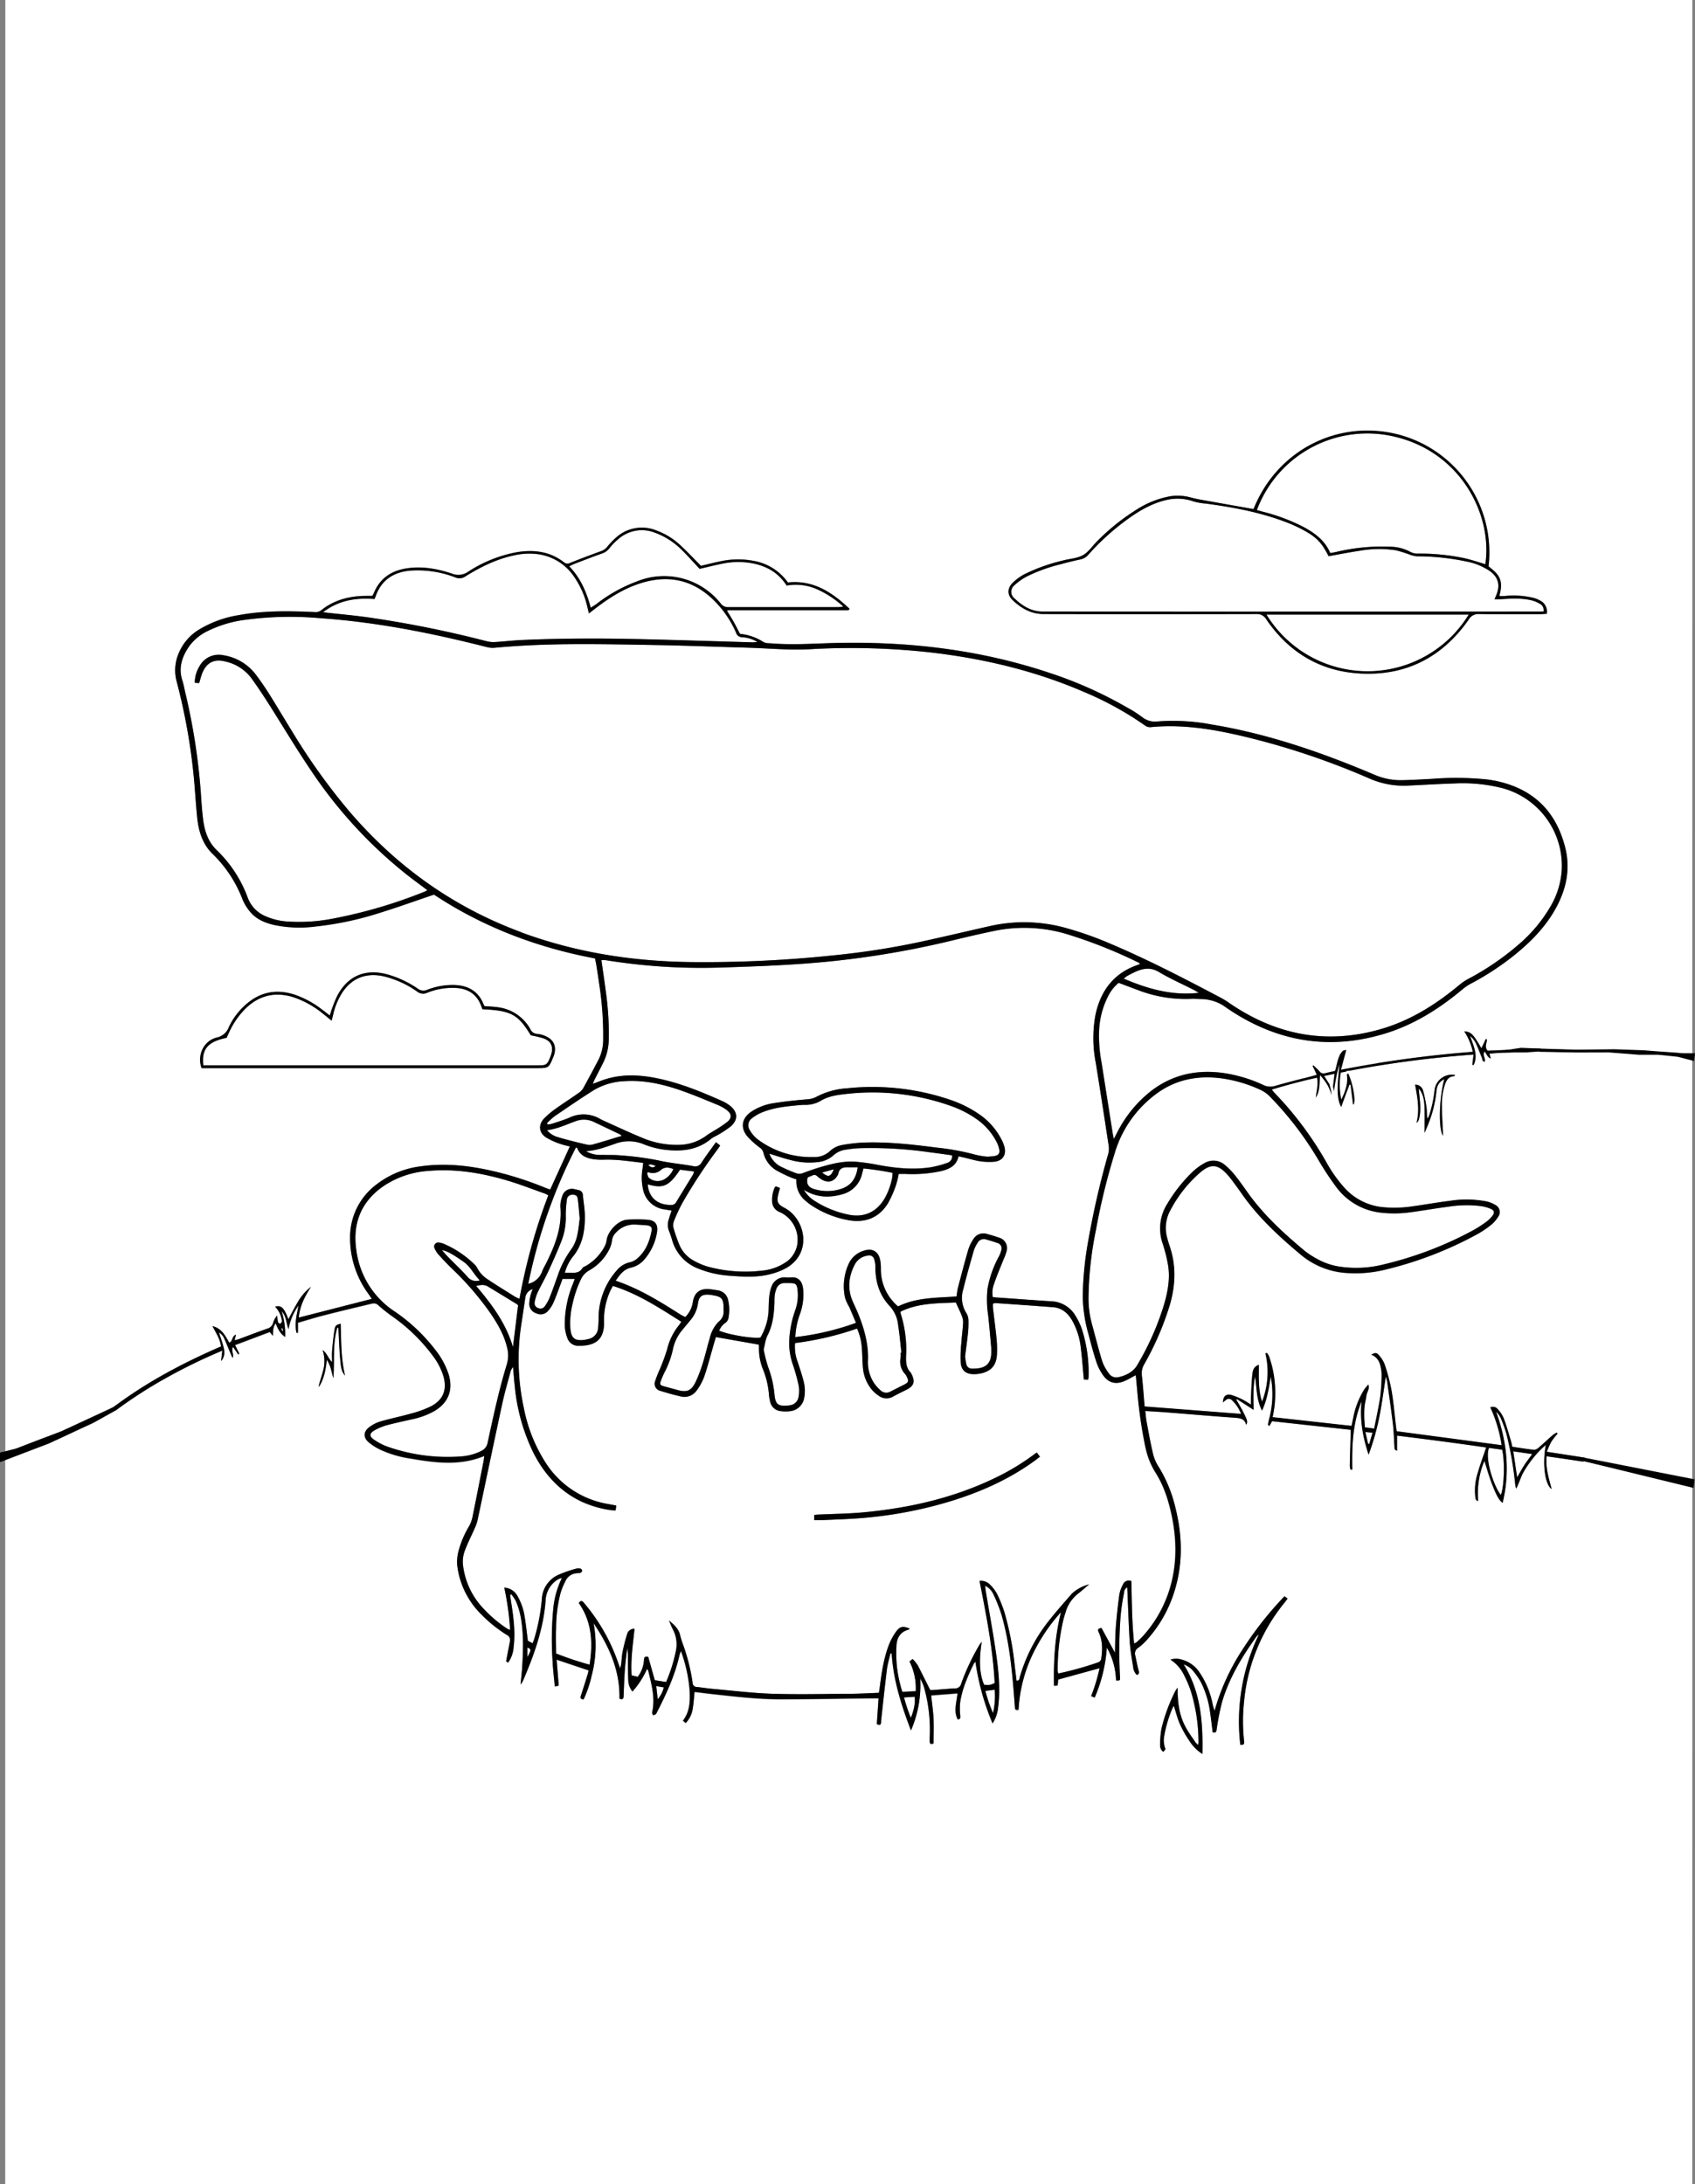 <svg xmlns="http://www.w3.org/2000/svg" viewBox="0 0 614.69 792">
  <rect x="0" y="0" width="614.69" height="792" fill="#808080" stroke="none"/>
  <defs>
    <style>
      .fadd94e0-8cc8-47a0-871d-f281d8d320f7 {
        fill: #fff;
      }
    </style>
  </defs>
  <title>DIGM223_Meixner_Sara</title>
  <g id="de3a4085-d11b-48dc-a945-3ab6a8d0a6c2" data-name="Layer 1">
    <path class="fadd94e0-8cc8-47a0-871d-f281d8d320f7" d="M186.38,473.75c-.6,4.86-1.2,9.74-1.86,15.12-2.59-8.72-7.69-15.48-13.35-22.16,1.56-.35,2.92-.59,4.21.19,3.52,2.11,7,4.26,10.51,6.4A3.24,3.24,0,0,1,186.38,473.75Z" transform="translate(1.52 -0.41)"/>
    <path class="fadd94e0-8cc8-47a0-871d-f281d8d320f7" d="M543.24,526.1c1,4.09.76,13.35-.46,16.38-2.25-2.42-6-13-4.31-17.05Z" transform="translate(1.52 -0.41)"/>
    <path class="fadd94e0-8cc8-47a0-871d-f281d8d320f7" d="M172.46,464.7a4,4,0,0,1-4.54-1.42c-2.23-2.49-4.7-4.76-7-7.14-.71-.72-1.36-1.51-2.12-2.37,1.78.17,4.32,1.75,7.82,4.2C169.07,459.72,170.26,462.46,172.46,464.7Z" transform="translate(1.52 -0.41)"/>
    <path class="fadd94e0-8cc8-47a0-871d-f281d8d320f7" d="M548.67,536.13c-.5-3.38-.94-6.3-1.41-9.45l6.9,1c-1,1.46-2,2.71-2.88,4S549.7,534.35,548.67,536.13Z" transform="translate(1.52 -0.41)"/>
    <path class="fadd94e0-8cc8-47a0-871d-f281d8d320f7" d="M484.78,399.18a25.35,25.35,0,0,1-.17-9.75l1.94-.35C487.5,392.79,486.29,396,484.78,399.18Z" transform="translate(1.52 -0.41)"/>
    <path class="fadd94e0-8cc8-47a0-871d-f281d8d320f7" d="M326.3,615.94l3.84-.24c.34,1.87-.17,4.77-1.36,7.65A60.76,60.76,0,0,1,326.3,615.94Z" transform="translate(1.52 -0.41)"/>
    <path class="fadd94e0-8cc8-47a0-871d-f281d8d320f7" d="M355.8,613.56l3.38-.41a26.89,26.89,0,0,1-.59,8.48A51.64,51.64,0,0,1,355.8,613.56Z" transform="translate(1.52 -0.41)"/>
    <path class="fadd94e0-8cc8-47a0-871d-f281d8d320f7" d="M482.32,389.88c-.23,1.88-.42,3.49-.67,5.56-1.09-1.72-2-3.1-3-4.78Z" transform="translate(1.52 -0.41)"/>
    <path class="fadd94e0-8cc8-47a0-871d-f281d8d320f7" d="M237,616.59c-.17-1.52-.34-3-.53-4.77l2.73.47A9.92,9.92,0,0,1,237,616.59Z" transform="translate(1.52 -0.41)"/>
    <path class="fadd94e0-8cc8-47a0-871d-f281d8d320f7" d="M494.63,524l-1-4.3,2.6.23c-.43,1.49-.8,2.79-1.18,4.09Z" transform="translate(1.52 -0.41)"/>
    <path class="fadd94e0-8cc8-47a0-871d-f281d8d320f7" d="M189.74,601.26v-3.43C191.21,598.46,191.21,598.66,189.74,601.26Z" transform="translate(1.52 -0.41)"/>
    <path class="fadd94e0-8cc8-47a0-871d-f281d8d320f7" d="M236.31,423.15c-.89.82-1.73.71-2.72-.25C234.67,422.24,235.47,423.06,236.31,423.15Z" transform="translate(1.52 -0.41)"/>
    <path class="fadd94e0-8cc8-47a0-871d-f281d8d320f7" d="M100.81,483.1l-.29-.94.36-.1.25,1Z" transform="translate(1.52 -0.41)"/>
    <path class="fadd94e0-8cc8-47a0-871d-f281d8d320f7" d="M300.85,424.42c-1.1,2.78-2,3-4.24,1.17Z" transform="translate(1.52 -0.41)"/>
    <path id="63bd73bc-bbb4-4c66-86cd-3b7ed867bd54" data-name="grass2" class="fadd94e0-8cc8-47a0-871d-f281d8d320f7" d="M612.21,538.49c-13.23-2.08-26.26-5.22-39.31-8.18a2.07,2.07,0,0,1-.9,0l-6.71-1-5.94-.85c-.45,4.15.74,7.9,1.82,11.89-2.48-1.54-3.42-9.32-2.11-16a32.11,32.11,0,0,0-4.55,4.69,38.45,38.45,0,0,0-3.7,5.42c-.95,1.8-1.46,3.82-2.5,5.73A9,9,0,0,1,548,539a127.32,127.32,0,0,0-3.24-18.61,52.5,52.5,0,0,0-2-5.61,8,8,0,0,0-1.76-2.49c4,10.83,5.1,21.79,2.38,33.07-1.23-.85-2.21-2.49-4-7.19-1-2.52-1.68-5.13-2.61-8a30,30,0,0,0-2.25,14.43l-.45.06c-.18-.29-.47-.55-.52-.85a20.83,20.83,0,0,1,.76-9.15c.87-3.09,2-6.1,3.11-9.37-10.63-1.56-21.39-2.95-32.33-4.3v5.46c-1-.21-.89-.94-.93-1.46-.2-2.74-.24-5.49-.57-8.21-.61-5.1-1.36-10.18-2.07-15.26a20,20,0,0,0-.5-2c-.75,4.8-1.36,9.5-2.25,14.16a90.72,90.72,0,0,1-4,14.22c-2.19-6.59-3.23-12.85-2.52-19.37-3.3,7.94-3.56,16.33-3.39,24.79l-.64,0A6.18,6.18,0,0,1,488,532c.08-3.63.2-7.26.3-10.88,0-.67,0-1.34,0-2.19L459.8,515.8c-.36.63-.64,1.15-1,1.72-.22-.17-.51-.29-.49-.39a13.7,13.7,0,0,1,.32-1.79,34.49,34.49,0,0,0,.68-15.65c-.72,4.08-1.27,8.2-3.17,12.27-2.1-4.08-1.9-8.31-2.53-12.38-.78,3.92-.6,7.87-.53,12.1l-6.05-3.9-.22.23c.83,1.45,1.71,2.88,2.46,4.37,1.58,3.12,1.64,3.48,1.26,4.58-.06,0-.18,0-.19,0-.6-2.11-2.22-2.29-4.09-2.42-8.14-.57-16.27-1.28-24.4-1.92-2.58-.2-5.17-.34-8.05-.52.17,1.43.24,2.64.46,3.81.78,4.1,1.51,8.22,2.49,12.27a15.42,15.42,0,0,0,2.07,4.43,50.37,50.37,0,0,1,5.92,14.6c2.71,10.82,2.78,21.57-1,32.19a46.78,46.78,0,0,1-9.16,15.48,20.4,20.4,0,0,1-3.3,3.07,2.42,2.42,0,0,0-1.12,2.78c.4,1.8.73,3.62,1.2,5.4.2.75.4,1.33-.64,1.68a4.73,4.73,0,0,1-1.33-3c-.5-3-1-6.09-1.24-9.16-.39-6.15-.57-12.32-.84-18.49,0-.34,0-.67-.07-1.16a2.48,2.48,0,0,0-1.15,2.1,77.62,77.62,0,0,0-1.22,8.12,166.12,166.12,0,0,0-.24,22.2c.08,1.45.06,1.45-1.44,1.39a25.14,25.14,0,0,0-3.33-11.91A55.5,55.5,0,0,1,395.5,616l-1.3-.51a66,66,0,0,0,3.06-10.14l-15,4.12c-.06.64-.12,1.31-.2,2.13l-1.33.16c-.18-9.09.32-18,2.55-26.74a63.89,63.89,0,0,0-10.87,16.6,53,53,0,0,0-4.56,18.9c-1,.31-1.27-.09-1.32-.74-.1-1.24-.18-2.47-.28-3.7-.77-10-1.75-20.08-4.54-29.81a54.35,54.35,0,0,0-2.91-7.44,6.39,6.39,0,0,0-3.06-3.27c.07.71.08,1.28.18,1.83,1.28,7.7,2.72,15.38,3.82,23.1.9,6.38,1.53,12.81.68,19.27a12.78,12.78,0,0,1-2,5.73,90.2,90.2,0,0,1-6.21-22.33,4.27,4.27,0,0,0-.59.68c-2.16,4.45-4.17,9-4.93,13.89a22.11,22.11,0,0,0,0,4.88c.06.79.14,1.36-.93,1.41-1.54-3-.36-6.12-.07-9.42l-9.54.74c.32,3.07.73,5.91.88,8.76s0,5.74,0,8.62c-.77.35-1.31.37-1.39-.54a16.35,16.35,0,0,1,0-1.85,57.11,57.11,0,0,0-2-17.69,14.58,14.58,0,0,0-1.46-3.37A41.12,41.12,0,0,1,328.84,628c-3.56-9.26-6.39-18.28-7-27.89l-.45,0c-.43,1.89-1,3.76-1.26,5.67-.76,6.11-1.4,12.25-2.08,18.37-.05.41,0,.83-.09,1.23-.17.79-.7.68-1.5.33.2-3,.41-6,.63-9.35h-2.58c-10.9.12-21.8.31-32.7.35-8.17,0-16.28-.93-24.39-1.82-2.32-.25-4.62-.55-7.06-.85-.21,2-.33,4-.64,5.91a9.55,9.55,0,0,1-2.57,5.38l-1-.86c2.5-3.25,2.61-7,2.44-10.78a53.83,53.83,0,0,0-3.16-14.46,12.42,12.42,0,0,0-.54,1.51c-1.67,7.42-4.87,14.23-8.33,21-.06.12-.1.29-.2.34-.32.17-.66.3-1,.45-.14-.34-.47-.72-.4-1,1.24-5.22-.22-10.19-1.39-15.19,0-.18-.23-.32-.45-.6a31.28,31.28,0,0,1-5.27,8.15,6.74,6.74,0,0,1-1.54-4.29c-.11-2.53-.08-5.06-.1-7.6a19.5,19.5,0,0,0-.27-3.86c-.29,2.56-.65,5.12-.84,7.69-.24,3.21-.34,6.43-.47,9.65,0,.92-.21,1.52-1.5,1,.22-10.19-3.76-19-9.39-27.35a43.28,43.28,0,0,1-.73,19.15,40.87,40.87,0,0,1-2.88,8.47c-1.3-.06-1.21-.67-.93-1.53.88-2.67,1.7-5.35,2.53-8a9.73,9.73,0,0,0,.17-1l-11.56-3.88c.26,3.23.51,6.25.77,9.42l-1.44.3c-.28-3.22-.67-6.27-.81-9.34a117.69,117.69,0,0,1,.23-18.49,32.35,32.35,0,0,1,3.18-11.52,6.89,6.89,0,0,0-1.29.42,9.4,9.4,0,0,0-4.64,7.8c-.77,10.35-4.24,19.92-8.31,29.32a9.35,9.35,0,0,1-.77,1.11c.22-2.32.46-4.22.58-6.12.4-6.37.6-12.75-.66-19.06a28.75,28.75,0,0,0-1.62-5.07,14.41,14.41,0,0,0-1.65-2.45l-.45.2c.09.64.18,1.29.28,1.93.89,5.62,1.74,11.25,1,17a10.7,10.7,0,0,1-2,5.63l-.72-.49c.49-2.56.94-4.9,1.39-7.23a2.07,2.07,0,0,0-1.17-2.35,49.81,49.81,0,0,1-9.12-7.32,30,30,0,0,1-8.86-18.12,15.88,15.88,0,0,1,.54-5.06,34.81,34.81,0,0,1,3.78-8.86,12,12,0,0,0,1.22-3.23c1.38-6.71,2.69-13.43,4-20.15.13-.65.19-1.32.3-2.13-8.95,3.69-17.9,2.46-26.85.92a39.92,39.92,0,0,1-10.81-3.19,19.94,19.94,0,0,1-4.31-2.74c-2-1.73-1.86-3.83.24-5.39a13,13,0,0,1,4-2.07c3.68-1.07,7.45-1.82,11.13-2.87a37.9,37.9,0,0,0,7.3-2.66c4.52-2.38,5.9-6.2,4.43-11.11a24,24,0,0,0-3.56-6.91,64.11,64.11,0,0,0-14.93-14.61,61.44,61.44,0,0,1-5.14-4.09c-1-.88-1.9-.62-2.87-.39-5.46,1.3-10.92,2.58-16.37,4-3.24.83-6.44,1.82-9.83,2.8v3.64l-.52,0c-.79-3.33.09-6.58.74-9.87a20,20,0,0,0-3.62,8.59c-.91-2.21-.77-4.72-2.53-6.55a26.46,26.46,0,0,1,1.28,9.33c-1.92-1.3-2.65-3-3.43-4.91-1,1.33-1,2.77-1,4.52l-1.14-1.39-12.58,4.74c.57,1.16,1.06,2.15,1.54,3.14l-.42.24L83,488.86c-.83,1.35.45,2.59-.16,4-.2-.42-.42-.82-.59-1.25-.88-2.07-1.7-4.17-2.64-6.22a4.62,4.62,0,0,0-1.73-1.79c.56,1.75,1.2,3.49,1.66,5.27s.51,3.57-.89,5.1c.13-1.11.27-2.23.45-3.78a196.52,196.52,0,0,0-20,9.7,167.42,167.42,0,0,0-18.56,11.92l-.36-.47c-7.38,4.55-15.39,7.8-23.55,10.68-5.48,1.94-10.85,4.18-16.25,6.36v264h611.8Zm-490.52-48c-.18-2.87-.29-5.74-.44-8.61l-.45,0c-1.78,6-.92,12.18-1.43,18.32-.67-2.17-.87-4.46-2.37-6.66-.4,3.66-1,6.94-2.91,9.87a7,7,0,0,1,.12-1c.47-1.64,1-3.27,1.44-4.92a13,13,0,0,0-.17-7.5c1.59,1.1,2,3,3.42,4.37,0-1.34-.09-2.68,0-4,.23-2.59.48-5.18.9-7.74.25-1.56.62-1.77,2.22-2.19.23,6.22.07,12.43,1.6,18.81C122.27,497.53,122.1,496.74,121.69,490.5Zm342.49,91.25a66.09,66.09,0,0,0-14.55,35.84,65.15,65.15,0,0,0,0,14c.09.8.28,1.73-1.36,1.51A72.61,72.61,0,0,1,455,593.13a4.25,4.25,0,0,0-.71.54c-5.34,7.36-10,15.11-12.62,23.87a91.3,91.3,0,0,0-1.92,9.64c-.15.79,0,1.79-1.5,1.41-.28-2.23-.52-4.53-.87-6.82a35.15,35.15,0,0,0-3.29-11.18,26.24,26.24,0,0,0-3.42-4.83,7.87,7.87,0,0,0-2.92-1.79c6.26,10,7,21.1,6.78,32.46a15.31,15.31,0,0,1-4.81-4.87,40.61,40.61,0,0,1-3.32-5.89c-.91-2.09-1.45-4.34-2.2-6.69a6.15,6.15,0,0,0-.46.73,45.45,45.45,0,0,0-3,10,8.25,8.25,0,0,0,.25,4.46c.24.61.19.63-.65,1.48a2.94,2.94,0,0,1-1.13-2.48,34.13,34.13,0,0,1,.49-5.9,62.42,62.42,0,0,1,5.12-13.84,12.28,12.28,0,0,1,.75-1.05c-.06,5.36.58,10.15,3,14.49,1,1.85,2.29,3.57,3.47,5.33a8.17,8.17,0,0,0,1,1c0-.55.1-.8.1-1a63.21,63.21,0,0,0-2.86-18.82,41.66,41.66,0,0,0-2.25-5.28,14.15,14.15,0,0,0-5.06-5.89,6.6,6.6,0,0,1,4.1,0,11.16,11.16,0,0,1,6.5,4.74A31,31,0,0,1,438.16,618a19.79,19.79,0,0,0,.78,2.78,80.07,80.07,0,0,1,10.19-22.28,126.68,126.68,0,0,1,15.17-19.25l1.12.85C465,580.7,464.59,581.24,464.18,581.75Z" transform="translate(1.52 -0.41)"/>
    <g id="245eed18-aa21-4e85-b260-32736642441e" data-name="clouds">
      <path class="fadd94e0-8cc8-47a0-871d-f281d8d320f7" d="M212,222.88l2.37-1.83c5.14-3.94,10.56-7.37,16.82-9.26q15.57-4.69,26.83,7.05a37.43,37.43,0,0,1,7.36,11.07,2.27,2.27,0,0,0,2.1,1.59,12.17,12.17,0,0,1,5.62,1.72c-.79.07-1.21.16-1.63.15-12.61-.36-25.21-.78-37.82-1.09-15.36-.39-30.71-.44-46.06.25-3.21.15-6.42.54-9.63.73a10,10,0,0,1-3-.28,398.66,398.66,0,0,0-42.87-8.64c-5-.71-10.07-1.16-15.11-1.72l-1.38-.19c5.81-4.41,12.08-5.31,18.7-4.8.17-.43.3-.75.41-1.06,2.12-5.93,6.57-8.7,12.62-9.22a37.92,37.92,0,0,1,16.33,2.5,3.69,3.69,0,0,0,3.6-.42c5.5-3.41,11.25-6.27,17.64-7.61a24.84,24.84,0,0,1,8.38-.46,18.82,18.82,0,0,1,13.52,8.43,31.3,31.3,0,0,1,4.69,10.88C211.64,221.32,211.81,222,212,222.88Z" transform="translate(1.52 -0.41)"/>
      <path class="fadd94e0-8cc8-47a0-871d-f281d8d320f7" d="M252.17,206.71c2.91-.66,5.89-1.43,8.9-2a27.93,27.93,0,0,1,9.82-.08c5.36.92,9.8,3.37,12.85,8.15a19,19,0,0,1,11.43,1.52,35.49,35.49,0,0,1,9.11,6.09,14.31,14.31,0,0,1-1.67.21q-20,0-40.09,0a3.13,3.13,0,0,1-2.62-1.22,26.19,26.19,0,0,0-30.39-8.13,55.12,55.12,0,0,0-14.83,8.28c-.57.43-1.2.76-2,1.28-1.52-5.72-3.7-10.76-7.79-15a12.94,12.94,0,0,1,1.48-.79c3.45-1.32,6.89-2.67,10.38-3.9a5.61,5.61,0,0,0,2.77-1.95,21.83,21.83,0,0,1,3-3.11,12.9,12.9,0,0,1,13.43-2.53,26.52,26.52,0,0,1,9.79,6.27C247.94,202.05,250,204.42,252.17,206.71Z" transform="translate(1.52 -0.41)"/>
      <path class="fadd94e0-8cc8-47a0-871d-f281d8d320f7" d="M480.28,202.1c3.79-.67,7.41-1.4,11.07-1.92a40.39,40.39,0,0,1,13.3-.22,47.13,47.13,0,0,1,4.87,1.5,11.13,11.13,0,0,0,2.71.69,87.74,87.74,0,0,1,18.36,1.95,22.2,22.2,0,0,1,8.28,3.48c2.93,2.19,3.68,4.9,2.36,8.35-.22.56-.47,1.12-.77,1.84.59,0,1,0,1.46,0,4-.27,7.94-.59,11.87.32a11,11,0,0,1,3,1.21,2.6,2.6,0,0,1,1.46,2.88h-2q-89.88,0-179.75,0c-4.05,0-7.33-2.07-10.14-4.79a3,3,0,0,1,0-4.73,20.56,20.56,0,0,1,4.49-3.19A59,59,0,0,1,383.21,205c2.31-.64,4.64-1.22,7-1.71a5.08,5.08,0,0,0,2.93-1.68,88.3,88.3,0,0,1,14.3-12.95c4.37-3.13,9-5.81,14.31-7a17.22,17.22,0,0,1,9.51.56,22.89,22.89,0,0,0,4.63.81c10.13,1.36,20.15,3.24,29.71,7a50.29,50.29,0,0,1,5.22,2.41C475.85,195.15,477.76,197.12,480.28,202.1Z" transform="translate(1.52 -0.41)"/>
      <path class="fadd94e0-8cc8-47a0-871d-f281d8d320f7" d="M72.21,386.74c-.69-5.9,1.67-8.63,8.44-10,.25-.53.53-1.15.81-1.76a29.35,29.35,0,0,1,6.27-9.08c4.84-4.62,10.49-5.92,16.88-4a33.67,33.67,0,0,1,10.91,6c1,.79,2,1.63,3.22,2.61.21-.84.4-1.52.56-2.2a24.38,24.38,0,0,1,3.61-8.45c3.45-4.91,8.51-6.8,14.62-5.47A35.37,35.37,0,0,1,149.8,360a3.41,3.41,0,0,0,3.56.42,24.56,24.56,0,0,1,10.46-1.76c4.58.26,7.74,2.42,9.27,6.82.11.32.24.62.34.9,10.47.51,12.87,1.82,17.55,9.46a42.56,42.56,0,0,1,4.45,1.05c2.93,1,3.85,3.06,2.9,6-.07.19-.13.39-.2.58-1.23,3.13-1.43,3.27-4.75,3.27H72.21Z" transform="translate(1.52 -0.41)"/>
    </g>
    <g id="716c958b-d344-4024-8613-28630b2c6cc2" data-name="moon">
      <path class="fadd94e0-8cc8-47a0-871d-f281d8d320f7" d="M454.27,185.39a42.76,42.76,0,0,1,51-26.4c23.41,6,34.52,28.49,31.9,46-2.54-.74-5.06-1.61-7.64-2.19a78.53,78.53,0,0,0-16.75-1.65,5.56,5.56,0,0,1-2.93-.69,15.6,15.6,0,0,0-6.9-1.8,71.63,71.63,0,0,0-19.79,1.87c-.72.16-1.45.28-2.24.42-1.94-4.6-5.63-7.27-9.73-9.48A69,69,0,0,0,456.36,186C455.71,185.8,455.05,185.61,454.27,185.39Z" transform="translate(1.52 -0.41)"/>
      <path class="fadd94e0-8cc8-47a0-871d-f281d8d320f7" d="M457.75,223.28h73.36A41.8,41.8,0,0,1,520.59,235a43,43,0,0,1-62.84-11.67Z" transform="translate(1.52 -0.41)"/>
    </g>
    <g id="97ea2c28-3a8f-4b93-afa1-96b4f7a39a26" data-name="cap">
      <path class="fadd94e0-8cc8-47a0-871d-f281d8d320f7" d="M69.11,248l1.6.12c.17-.57.31-1.08.46-1.58a22.48,22.48,0,0,1,.7-2.15c1.57-3.73,4.32-5.14,8.26-4.12a16.13,16.13,0,0,1,9.39,5.9c2.09,2.88,4.07,5.85,6,8.85,5.34,8.38,10.41,16.94,16,25.16a165.09,165.09,0,0,0,34.76,37.62c2.32,1.81,4.7,3.54,7.2,5.43-.58.28-1,.53-1.5.71a177.81,177.81,0,0,1-32.67,9.56,64.23,64.23,0,0,1-16.78,1.06,23.51,23.51,0,0,1-7.74-1.9,11.7,11.7,0,0,1-6.42-6.6,45.72,45.72,0,0,0-11.2-17.28c-3.38-3.2-4.61-7.38-5.11-11.82-.33-2.93-.55-5.87-.73-8.81a227.79,227.79,0,0,0-5.69-36.72c-.33-1.47-.61-3-1.07-4.39-1.46-4.62,0-8.64,2.57-12.36a18.06,18.06,0,0,1,6.81-5.52,43,43,0,0,1,13.52-4,122,122,0,0,1,27.28-.57C135.15,226,155.14,230,175,235.05a8.46,8.46,0,0,0,2.83.26c19.3-1.84,38.64-1.32,58-1,11.59.2,23.17.66,34.75,1,4.79.16,9.58.5,14.38.62,2.94.08,5.89,0,8.83-.19A261,261,0,0,1,336,237c19.22,2.23,37.89,6.65,55.7,14.37a117.45,117.45,0,0,1,22.1,12.18,3,3,0,0,0,1.87.55c13-1.28,25.53,1.23,38,4.38a273.66,273.66,0,0,1,41.72,14.36,30.81,30.81,0,0,0,14,2.43c5.48-.25,11-.59,16.43-.76a58.52,58.52,0,0,1,17.73,1.76A29.16,29.16,0,0,1,564.84,316a29.82,29.82,0,0,1-3.93,12.87,54,54,0,0,1-12.43,14.66A96.59,96.59,0,0,1,531,355.35a18.68,18.68,0,0,0-3.22,2.16c-8.55,7.14-17.84,13-28.63,16.1-19.83,5.72-38.07,2.06-54.92-9.52a28.69,28.69,0,0,0-2.78-1.74c-13.27-7-26.57-13.93-40.41-19.78A126.42,126.42,0,0,0,384,336.64a56.51,56.51,0,0,0-27.08-.29c-8.22,1.85-16.41,3.81-24.64,5.59a286.94,286.94,0,0,1-32.49,5,447.63,447.63,0,0,1-51.12,2.33c-21-.29-41.48-3.48-61.24-10.79-24.65-9.12-45.3-23.94-62.34-43.89a226.22,226.22,0,0,1-20.57-28.73c-2.77-4.49-5.45-9-8.26-13.5-1.65-2.61-3.38-5.17-5.26-7.61a18.29,18.29,0,0,0-11.47-6.67,7.9,7.9,0,0,0-8.61,3.83A11.65,11.65,0,0,0,69.11,248Z" transform="translate(1.52 -0.41)"/>
      <path class="fadd94e0-8cc8-47a0-871d-f281d8d320f7" d="M433.25,360.43c-9.8,1.1-18.5-1.42-27.21-5.14a10.37,10.37,0,0,1,1.31-1c1.08-.58,2.17-1.16,3.3-1.64,2.74-1.15,5.31-1.43,8.15.28,4,2.38,8.26,4.26,12.41,6.37C431.8,359.55,432.35,359.91,433.25,360.43Z" transform="translate(1.52 -0.41)"/>
    </g>
    <g id="8c21abdc-7262-4eca-8c3e-d3c2d8a99dd7" data-name="arms">
      <path class="fadd94e0-8cc8-47a0-871d-f281d8d320f7" d="M393.24,470.47a129.34,129.34,0,0,1,2.69-24.07,235.81,235.81,0,0,1,6.89-28.12,41.37,41.37,0,0,1,15.43-21.52c7-5,14.86-6.4,23.27-5.29a49.6,49.6,0,0,1,13.94,4.11,11.77,11.77,0,0,1,3.35,2.28,121,121,0,0,1,17.94,23.45,106.61,106.61,0,0,0,6.22,9.43,23.25,23.25,0,0,0,15.65,9.35,42.92,42.92,0,0,0,11.49-.08c4.54-.61,9.07-1.42,13.61-2a41.92,41.92,0,0,1,11.89-.21,14.39,14.39,0,0,1,3.53,1c1.25.55,1.42,1.38.59,2.48a10.62,10.62,0,0,1-2.18,2.16,43.21,43.21,0,0,1-4.83,3.12,132.48,132.48,0,0,1-32.54,12.4,40.52,40.52,0,0,1-16.52.68,24.13,24.13,0,0,1-7.69-2.78,29.57,29.57,0,0,1-4.46-2.93c-7.47-6.26-14.65-12.82-20.38-20.8-1.51-2.12-3-4.27-4.61-6.3a26.88,26.88,0,0,0-3.7-3.84,6.34,6.34,0,0,0-7.66-.71,20.76,20.76,0,0,0-4,2.9,55,55,0,0,0-9.32,11.71,16.67,16.67,0,0,0-1.75,14.4,54.76,54.76,0,0,1,2,8c.75,4.76-.09,9.43-1.41,14a99.4,99.4,0,0,1-9.77,22.13c-1.45,2.51-4.07,3.82-6.9,4.43a3.26,3.26,0,0,1-3.43-1.42,16.54,16.54,0,0,1-2.36-4.29c-1.37-4.44-2.5-9-3.72-13.45A35.36,35.36,0,0,1,393.24,470.47Z" transform="translate(1.52 -0.41)"/>
      <path class="fadd94e0-8cc8-47a0-871d-f281d8d320f7" d="M197.32,433.87a209.54,209.54,0,0,0-10.45,37.53,13.74,13.74,0,0,1-1.6-.75c-3.3-2.07-6.63-4.11-9.87-6.28a10.68,10.68,0,0,1-3.87-4.18,5.45,5.45,0,0,0-1.15-1.44,36.06,36.06,0,0,0-10.88-7.26,5.8,5.8,0,0,0-1.78-.48,1.47,1.47,0,0,0-1.62,2.11,7.92,7.92,0,0,0,1.41,2.24c1.51,1.68,3.07,3.33,4.69,4.91a107.84,107.84,0,0,1,14.1,16.3c2.67,3.92,5.06,8,6.12,12.7a11.05,11.05,0,0,1-.08,5.68c-2.88,9.38-4.93,18.95-7,28.53a4.09,4.09,0,0,1-2.35,3.09,19.62,19.62,0,0,1-7.7,2A65.77,65.77,0,0,1,139,525a21.64,21.64,0,0,1-4.89-2.54c-1.8-1.22-1.71-2.31.21-3.39a19.46,19.46,0,0,1,4.34-1.82c3-.81,6-1.44,9-2.12a28.64,28.64,0,0,0,8.09-2.89c5.33-3.05,7.21-7.75,5.38-13.61a28.76,28.76,0,0,0-5.08-9.11,63.24,63.24,0,0,0-14.51-13.58,31.29,31.29,0,0,1-13.83-22.17c-1.48-9.9,1.85-17.95,10.35-23.58A33.25,33.25,0,0,1,153.94,425c9.78-.85,19.28.76,28.59,3.52,4.59,1.37,9.06,3.13,13.58,4.72A10.83,10.83,0,0,1,197.32,433.87Z" transform="translate(1.52 -0.41)"/>
    </g>
    <g id="472fe2da-6628-4c77-8dfb-b9e0af84ac53" data-name="teeth">
      <path class="fadd94e0-8cc8-47a0-871d-f281d8d320f7" d="M208.72,442.26c-.28,1.91-.44,4.25-1,6.49a13.14,13.14,0,0,1-2.07,4.64,35.7,35.7,0,0,0-4.94,9.63c-.93,2.58-1.82,5.17-2.83,7.71a16.06,16.06,0,0,1-1.76,3.23,1.91,1.91,0,0,1-2.52.74,1.84,1.84,0,0,1-1.22-2.14,14.05,14.05,0,0,1,1.07-3.5c1.23-2.6,2.69-5.09,3.89-7.7,1.69-3.66,3.33-7.35,4.8-11.1a23.45,23.45,0,0,0,1.51-9.26,39.28,39.28,0,0,1,.4-5.51,1.89,1.89,0,0,1,1.87-1.84c1.32-.07,1.94.33,2.1,1.65C208.31,437.47,208.47,439.65,208.72,442.26Z" transform="translate(1.52 -0.41)"/>
      <path class="fadd94e0-8cc8-47a0-871d-f281d8d320f7" d="M325.1,490.92a14.27,14.27,0,0,1,0,1.85,6.68,6.68,0,0,0,1.73,6,3.35,3.35,0,0,1,.52.88c.8,1.62.64,2.06-1,2.89s-3.29,1.65-4.93,2.49a3,3,0,0,1-3.46-.34,13.93,13.93,0,0,1-2.68-3.06,13.72,13.72,0,0,1-2-7.85c.23-6-1.38-11.64-3.61-17.13-.62-1.52-1.36-3-2-4.5-1.95-4.62-1.36-9.11.93-13.4a6.08,6.08,0,0,1,4.45-3,1.89,1.89,0,0,1,2.53,1.44,9.22,9.22,0,0,1,.38,2.62c0,5.47,1.48,10.37,5.39,14.41a11.88,11.88,0,0,1,2.87,6.7c.52,3.31.8,6.65,1.19,10Z" transform="translate(1.52 -0.41)"/>
      <path class="fadd94e0-8cc8-47a0-871d-f281d8d320f7" d="M229.5,444.49c1.23.08,2.46.12,3.68.26s1.85.67,1.63,1.86c-.74,4.06-2.23,7.77-5.56,10.44a6.14,6.14,0,0,1-2.4,1.11,8.4,8.4,0,0,0-4.63,2.86,26.16,26.16,0,0,0-6.64,16.61c0,1.44,0,2.88-.19,4.3a4.36,4.36,0,0,1-3.72,4.08c-.4.08-.8.2-1.21.26-3.51.45-4.78-.54-5.12-4.08a28,28,0,0,1,.7-8.55,40.21,40.21,0,0,1,3.11-9.32,7.11,7.11,0,0,1,3-3.23,18.09,18.09,0,0,0,7.27-7.61,9.53,9.53,0,0,0,1-3.29,4.65,4.65,0,0,1,1.32-2.69A9,9,0,0,1,229.5,444.49Z" transform="translate(1.52 -0.41)"/>
      <path class="fadd94e0-8cc8-47a0-871d-f281d8d320f7" d="M348.49,492.3c.34-2.73.71-5.37,1-8a36.76,36.76,0,0,0,.23-4.92,5.36,5.36,0,0,0-.7-2.73,10.38,10.38,0,0,1-1.2-8.7c1.16-4.72,2.5-9.39,3.83-14.06A11.18,11.18,0,0,1,353,451.1a2.56,2.56,0,0,1,3.18-1.22c1.3.4,2.63.76,3.91,1.23a2.05,2.05,0,0,1,1.49,2.74,10.69,10.69,0,0,1-1,2.47,37.74,37.74,0,0,0-4,11.59,37.12,37.12,0,0,0,.34,9.82c.44,3.88.75,7.77,1.1,11.66,0,.41,0,.82,0,1.23,0,4.34-2.09,6.18-6.91,6.05a2,2,0,0,1-2.18-1.79C348.69,494,348.62,493.13,348.49,492.3Z" transform="translate(1.52 -0.41)"/>
      <path class="fadd94e0-8cc8-47a0-871d-f281d8d320f7" d="M275.44,489.87c.46-1.75.62-3.6,1.41-5.13,1.82-3.53,2.28-7.28,2.47-11.12.05-1,0-2.07.08-3.08a10.38,10.38,0,0,1,.66-2.77,3.07,3.07,0,0,1,3.21-2.09c.47,0,1,0,1.43,0,2.41,0,2.83.33,3.06,2.78a16.12,16.12,0,0,1-.8,6.88,38.05,38.05,0,0,0-2.27,12,24.22,24.22,0,0,0,1.38,8,67,67,0,0,1,2.11,7.7,11.57,11.57,0,0,1-.11,4.06,3.58,3.58,0,0,1-3.09,2.9,7.34,7.34,0,0,1-.82.09c-3.52.29-4.44-.45-4.79-3.94a38,38,0,0,0-2.3-10A52.85,52.85,0,0,1,275.44,489.87Z" transform="translate(1.52 -0.41)"/>
      <path class="fadd94e0-8cc8-47a0-871d-f281d8d320f7" d="M260.87,475.52a4.55,4.55,0,0,1-1.69,4.1,12.42,12.42,0,0,0-3.24,5.88c-.9,3-1.59,6.09-2.53,9.09a49.91,49.91,0,0,1-2.7,7.08c-1.55,3.14-3.18,3.71-6.55,2.78-1.65-.46-3.31-.89-4.95-1.35-1.34-.38-1.54-.72-1-2.09a31.31,31.31,0,0,1,1.4-3.2,32.8,32.8,0,0,0,3-8.48A15.68,15.68,0,0,1,246,482.6c.94-1.18,1.93-2.32,2.88-3.49a11.65,11.65,0,0,0,2.69-5.89c.36-2.79,1.55-3.58,4.38-3.29.41,0,.81.13,1.21.2,2.93.48,3.6,1.21,3.73,4.12C260.88,474.59,260.87,474.93,260.87,475.52Z" transform="translate(1.52 -0.41)"/>
    </g>
    <path id="316a72c3-3e75-4673-80dc-7a1225b41d28" data-name="body" class="fadd94e0-8cc8-47a0-871d-f281d8d320f7" d="M223.38,605.39c-.39-1.09-.61-1.7-.82-2.32a67.56,67.56,0,0,0-12.19-21.3c-.56-.67-1.09-1.38-2-.09,4.72,6.71,5.2,14.25,3.92,22.36A115.74,115.74,0,0,1,200.15,600c0-3-.14-6,0-9a51.59,51.59,0,0,1,1.53-12.62,24.24,24.24,0,0,1,1.82-4.56,4.84,4.84,0,0,1,4.37-2.94,3.2,3.2,0,0,0,1.21-.18,1,1,0,0,0,.5-.75.94.94,0,0,0-.53-.71,3.3,3.3,0,0,0-1.62,0,45.54,45.54,0,0,0-6.57,2.29,10.16,10.16,0,0,0-5.87,8.6,70.81,70.81,0,0,1-2.75,14.51c-.16.51-.37,1-.6,1.63l-1.72-.85c-.5-3.65-.81-7.14-1.51-10.55a22.21,22.21,0,0,0-2.25-5.69,5.87,5.87,0,0,0-4.81-3.07,103.12,103.12,0,0,1,2.13,15.34,5.59,5.59,0,0,1-1.05-.43,46.84,46.84,0,0,1-8.61-7.29,27.39,27.39,0,0,1-7.45-15.92,11.31,11.31,0,0,1,.58-4.83c1.05-2.89,2.48-5.63,3.71-8.44a15.13,15.13,0,0,0,1-2.86c3-14.14,5.93-28.29,9-42.42.8-3.74,1.89-7.43,2.87-11.14a4.94,4.94,0,0,1,1-2c.21,2.32.37,4.66.63,7a70.24,70.24,0,0,0,6.63,23.84c3.95,7.88,9.55,14.17,17.65,18A39,39,0,0,0,219.81,548a18.67,18.67,0,0,0,1.93.12l.22-1.77-3.3-.61a33.37,33.37,0,0,1-22.5-15.22,56.68,56.68,0,0,1-7.72-19.57,82.74,82.74,0,0,1-.95-30c.51-3.31,1-6.63,1.5-10a3.64,3.64,0,0,1,2.69-3.07,16.61,16.61,0,0,0-.77,2.09,16.19,16.19,0,0,0-.49,3.22,3.49,3.49,0,0,0,2.48,3.42,3.54,3.54,0,0,0,4.32-.82,11.56,11.56,0,0,0,1.91-2.9c.92-2.06,1.66-4.2,2.46-6.31.29-.77.57-1.54.88-2.4h4.44l-.75,2A39,39,0,0,0,203.29,481a14.71,14.71,0,0,0,.93,4.59,4.15,4.15,0,0,0,4.34,2.82h.62c5.7-.15,8.38-2.69,8.36-8.38a25.34,25.34,0,0,1,2.19-11.38c.29-.61.62-1.21,1-1.94,9.06,2.84,16.84,7.94,24.84,13-.34.48-.64,1-1,1.42a22.06,22.06,0,0,0-4.17,8.61,70.14,70.14,0,0,1-2.85,7.67,39.59,39.59,0,0,0-1.48,3.82,2.63,2.63,0,0,0,1.91,3.54c2.42.76,4.86,1.45,7.33,2a5.4,5.4,0,0,0,5.83-2.16,20,20,0,0,0,2.66-4.83c1.13-3.23,2-6.56,2.93-9.84.45-1.57.91-3.14,1.36-4.68L273.65,488a7.26,7.26,0,0,1,.08,1,19.55,19.55,0,0,0,1.46,8,30.44,30.44,0,0,1,2.15,9.16,15.42,15.42,0,0,0,.41,2.43,4.34,4.34,0,0,0,4,3.54,12.86,12.86,0,0,0,3.28,0,5.76,5.76,0,0,0,5.1-4.91,13.45,13.45,0,0,0-.33-6.31c-.57-2.25-1.33-4.46-2.05-6.67a15.14,15.14,0,0,1-.94-6.81,109.32,109.32,0,0,0,22.48-5.26,20.23,20.23,0,0,1,1.72,6.92c.23,2.38.17,4.8.4,7.18a14.41,14.41,0,0,0,3.12,7.92,12,12,0,0,0,3.08,2.65,4.62,4.62,0,0,0,4.72,0c1.57-.83,3.15-1.64,4.75-2.41,2.83-1.36,3.39-3,1.93-5.81a2,2,0,0,0-.31-.53c-1.62-1.67-1.7-3.71-1.64-5.89a43.06,43.06,0,0,0-2-15.61c0-.11,0-.26.05-.57,6.35-3.11,13.27-3,20-3.29.8,1.75,1.56,3.26,2.17,4.83a6.43,6.43,0,0,1,.47,2.59c-.14,2.46-.49,4.9-.65,7.36a46.27,46.27,0,0,0-.23,6.95c.24,3,2,4.32,5,4.25a12.9,12.9,0,0,0,2.24-.24c3.79-.81,5.69-2.95,5.91-6.84a38.09,38.09,0,0,0-.14-5.75c-.36-3.75-.88-7.48-1.31-11.22a13,13,0,0,1,0-1.54,4.91,4.91,0,0,1,1.14-.17c6.9.48,13.81.95,20.71,1.49,3.05.25,5.17,2,6.72,4.54A25.48,25.48,0,0,1,390.41,489c.5,3.79.75,7.61,1.13,11.63l1.49.11a3.45,3.45,0,0,0,.21-.76,51.87,51.87,0,0,0-2.43-17.63,24.61,24.61,0,0,0-2.3-4.8,10.57,10.57,0,0,0-8.8-5.26c-6.5-.42-13-.9-19.49-1.36-.54,0-1.07-.11-1.71-.18a8.89,8.89,0,0,1,.49-4.85c1-3,2.27-5.87,3.41-8.79a19.93,19.93,0,0,0,1.13-3.07,3.92,3.92,0,0,0-2.78-4.83c-1.42-.5-2.86-.93-4.31-1.33a4.26,4.26,0,0,0-5,1.9,14.67,14.67,0,0,0-1.85,3.87c-1.32,4.53-2.51,9.11-3.71,13.68-.25,1-.34,2-.54,3.21-7.18.51-14.52.32-21.18,3.61a17.54,17.54,0,0,1-6.24-13.67,16.89,16.89,0,0,0-.28-3.26c-.66-3-2.76-4.23-5.69-3.34a8.78,8.78,0,0,0-5.58,4.54,19.65,19.65,0,0,0-1.43,12.65,16.76,16.76,0,0,0,1.54,3.35c.79,1.8,1.54,3.63,2.41,5.69a96.45,96.45,0,0,1-22,5.16,27.68,27.68,0,0,1,1.75-8.56,20.57,20.57,0,0,0,1.17-6.44,17.52,17.52,0,0,0-.18-3.07c-.34-2-1.54-3.8-4.2-3.58a14,14,0,0,1-2.05,0,5,5,0,0,0-5.13,3.36,15,15,0,0,0-.86,4.19c-.18,1.7-.14,3.42-.23,5.13a21.29,21.29,0,0,1-2.93,9.14c-2.83.42-11.09-.92-14.94-2.48a6,6,0,0,1,2.2-2.82,2.82,2.82,0,0,0,1.19-2,15.3,15.3,0,0,0-.16-6.32,4.44,4.44,0,0,0-3.85-3.52c-1-.15-2-.33-3-.41-3.37-.28-5.35,1.2-5.93,4.57A9.58,9.58,0,0,1,247,478c-.58-.3-1.2-.56-1.76-.91-7.41-4.71-14.85-9.34-23.48-12.27,1.5-2.21,2.93-4.14,5.53-4.73a9,9,0,0,0,5-3.13,19.82,19.82,0,0,0,4.43-9.59c.51-3-.66-4.5-3.65-4.67a53.76,53.76,0,0,0-7.18,0c-3.31.26-7,4.15-7.43,7.5a6.57,6.57,0,0,1-.77,2.31,17.86,17.86,0,0,1-6.62,6.88c-.47.28-1.13.45-1.37.86-1.13,1.89-2.9,1.74-4.68,1.67-.48,0-.95,0-1.69,0a16,16,0,0,1,2.71-5.58c3.85-4.56,4.67-10,4.52-15.62-.07-2.32-.5-4.63-.7-6.95a1.85,1.85,0,0,0-1.62-1.81c-.47-.1-.93-.25-1.41-.32a3.62,3.62,0,0,0-4.48,2.63,10,10,0,0,0-.65,3.82c.65,7.59-2.08,14.27-5.36,20.82a22.09,22.09,0,0,0-1.28,2.58,6.94,6.94,0,0,1-5,4.46,192.08,192.08,0,0,1,17.32-49.5c.22.19.44.28.5.44,1.06,2.65,3.36,3.48,5.86,3.88a21.15,21.15,0,0,0,3.9.17c4.68-.13,9.27.59,14.1,1.16-.1.85-.18,1.57-.27,2.28a19.19,19.19,0,0,0,.22,7.36,9.06,9.06,0,0,0,7.76,7.22l2.59.43c-.37,1.1-.72,2.1-1,3.12a6.06,6.06,0,0,0,.11,4.41,35,35,0,0,1,1.17,3.5,15.6,15.6,0,0,0,9.18,9.93,36.9,36.9,0,0,0,11.77,2.68c5,.38,10,.68,14.93-.68A23.06,23.06,0,0,0,284,460c9.28-5.76,6.25-17.78-.95-21.55-2.56-1.34-3-2.2-2.32-5,.16-.72.39-1.43.62-2.24l-1.47-.6c-.2.15-.36.2-.4.31a10.87,10.87,0,0,0-1,5,4.22,4.22,0,0,0,2.73,4,11,11,0,0,1,6.36,12,9.67,9.67,0,0,1-4.61,6.52,18.33,18.33,0,0,1-8.32,2.75,51.66,51.66,0,0,1-19.76-1.55,25.46,25.46,0,0,1-4.88-2.12,11.68,11.68,0,0,1-5.3-6.09,54.85,54.85,0,0,1-2-5.83,4.34,4.34,0,0,1,.26-2.58,60.43,60.43,0,0,1,2.94-6.32,192.11,192.11,0,0,1,12.5-19.09c.4-.55.79-1.11,1.27-1.79l-1.55-1.23c-1.79,2.52-3.57,4.86-5.17,7.32a2.67,2.67,0,0,1-3.21,1.34c-4.17-.77-8.44-1.09-12.56-2.06a106.6,106.6,0,0,0-13.38-1.78c-2.31-.25-4.65-.13-7-.21a10.42,10.42,0,0,1-5.83-1.35c3.86-.22,7.07-1.5,10.33-2.59a14.11,14.11,0,0,1,10.42,0,30.76,30.76,0,0,0,9.78,2.25c5.5.4,10.66-.53,15-4.26a14.63,14.63,0,0,1,1.79-1,39.85,39.85,0,0,0,5.15-3.34c2.83-2.45,2.62-5.34-.33-7.62a12.83,12.83,0,0,0-2.45-1.49c-7.64-3.42-15.37-6.6-23.59-8.32-6.31-1.32-12.64-1.67-18.91.25-1.5.46-2.94,1.07-4.69,1.71.24-.59.36-1,.55-1.36,1.11-2.2,2.26-4.39,3.35-6.6a19.74,19.74,0,0,0,1.88-8.35,107.25,107.25,0,0,0-1-16.61c-.5-3.94-1.1-7.86-1.67-11.92a9.8,9.8,0,0,1,1.63,0,217,217,0,0,0,42.83,2.62c8.56-.27,17.13-.58,25.68-1.14a328.34,328.34,0,0,0,56-8.37c5.52-1.34,11.06-2.65,16.62-3.79a53.76,53.76,0,0,1,26,1.21,176.17,176.17,0,0,1,26.13,10.39,3.25,3.25,0,0,1,.45.42c-.31.14-.56.27-.82.36-8.75,3-13.53,9.41-15.37,18.24a46.54,46.54,0,0,0,.11,17.17c1.64,10.08,3.19,20.17,4.72,30.26a7.52,7.52,0,0,1-.22,3,310.13,310.13,0,0,0-7.29,31.84,120.84,120.84,0,0,0-1.91,19.82,53.67,53.67,0,0,0,2.07,13.58c.9,3.44,1.81,6.89,2.93,10.26a17.93,17.93,0,0,0,2.44,4.72c1.88,2.64,4.41,3.32,7.43,2.13,1.44-.58,2.77-1.41,4.36-2.24.19,2.07.38,4,.56,6a171.85,171.85,0,0,0,2.91,20.33,27.82,27.82,0,0,0,3.65,9.09c3.17,5,4.84,10.57,6,16.31,1.82,9.24,1.67,18.4-1.41,27.39A45.45,45.45,0,0,1,413,593.66a30.05,30.05,0,0,1-2.37,2.28,5,5,0,0,1-.86.44c-.8-7.65-.82-15.16-1-22.62a2.25,2.25,0,0,0-3.05,1.24,11.62,11.62,0,0,0-1.31,3.64q-.81,5.91-1.28,11.84c-.23,2.93-.21,5.87-.31,9.25l-4.9-9c-1.08.23-1.5.51-1.05,1.45,1.46,3,1.47,6.21,1,9.46a1.71,1.71,0,0,1-1.26,1.62,119.53,119.53,0,0,1-14.36,4,5.35,5.35,0,0,1-.2-1,78.82,78.82,0,0,1,2.12-18.74c.19-.8.48-1.57.71-2.36a13.22,13.22,0,0,1,4.6-6.89c1.29-1,2.49-2.09,4-3.34a14.46,14.46,0,0,0-6.3,3.38c-3.22,3.74-6.54,7.4-9.49,11.34a58.83,58.83,0,0,0-9.37,18.87c-.16.53,0,1.32-1.19,1.36-.2-1.65-.41-3.31-.61-5a111.5,111.5,0,0,0-3.76-19.76,49,49,0,0,0-2.67-6.66,14,14,0,0,0-2.44-3.27,4.58,4.58,0,0,0-3.95-1.52c2.44,12.32,4.85,24.59,5.5,37.05-1.59.74-1.7.75-3.83.63-1.65-3.85-1.94-8.68-.86-15.63-.45.64-.76,1-1,1.44a81.61,81.61,0,0,0-6.45,13.75,2.23,2.23,0,0,1-2.33,1.77c-2.6.1-5.19.38-7.79.57a10.76,10.76,0,0,1-1.12,0c-1.55-3.1-3-6-4.49-8.93a16.3,16.3,0,0,0-1.89-2.34l-1.13.91a21.55,21.55,0,0,1,2.26,10.79l-4.87.22a48.06,48.06,0,0,1-2-9.56,50.24,50.24,0,0,1-.11-7.36c.18-2.73,1.46-4.83,4.32-5.61.18-.05.32-.23.5-.36-2.29-1-3.48-.94-4.87.94a21.24,21.24,0,0,0-2.73,5c-1.88,4.89-2.61,10.06-3.28,15.23-.09.67-.2,1.33-.31,2.08-3.5.13-6.85.33-10.21.35-9.46.06-18.93.29-28.38,0-7.25-.23-14.48-1.14-21.72-1.78-1.91-.17-3.8-.48-5.71-.68a1.5,1.5,0,0,1-1.55-1.52,69.22,69.22,0,0,0-3.63-14.31c-.36-1-.68-2.08-.94-3.14-.57-2.26-2.25-3.69-4-5.15.47,1.09.88,2.21,1.43,3.26a11.6,11.6,0,0,1,1,8.16,56.71,56.71,0,0,1-3.47,10.9l-4.1-.66-2.37-8.42c-1.21-.33-1.53.12-1.55,1.09a11.11,11.11,0,0,1-2.26,6.09l-2.22-.5c-.39-5.63.46-11.18,1.05-16.89A2.56,2.56,0,0,0,225.9,593a62.88,62.88,0,0,0-1.63,6.35c-.3,1.47-.34,3-.52,4.49C223.7,604.18,223.58,604.55,223.38,605.39Zm101-179.28c.87,0,1.55,0,2.23,0a49.93,49.93,0,0,0,13.08-1c3-.72,5.62-1.88,6.4-5.38l2.49.57c1.8.42,3.58,1,5.4,1.23a22.41,22.41,0,0,0,4.91.18c3.22-.27,4.69-2.54,3.77-5.65a13.55,13.55,0,0,0-1.11-2.64,24.94,24.94,0,0,0-7.5-8.61,42.49,42.49,0,0,0-11.34-5.69,87.62,87.62,0,0,0-37.1-4.05,27.44,27.44,0,0,0-11,3.05,8.28,8.28,0,0,1-3.49.95c-3.88.36-7.77.72-11.62,1.32a20.35,20.35,0,0,0-8.61,3.18c-3.36,2.33-4,5.63-1.48,8.84a30.19,30.19,0,0,0,4.53,4.12,3.22,3.22,0,0,1,1.39,1.88,10.15,10.15,0,0,0,4.58,6.35,48.41,48.41,0,0,0,5.51,2.69,18.09,18.09,0,0,0,1.88.64,9,9,0,0,0,3.48,7.91,16.77,16.77,0,0,0,2.29,1.73,35.87,35.87,0,0,0,13.51,5.23c5.9.92,10.74-1.05,13.92-6.21a38.32,38.32,0,0,0,2.89-6.54A34.76,34.76,0,0,0,324.4,426.11Zm50.08,101c-.54.37-.88.59-1.21.83a84.57,84.57,0,0,1-13.68,8.28c-15.09,7.34-31.17,11-47.77,12.57-5.72.54-11.49.58-17.23.86a4.81,4.81,0,0,0-.83.16v1.85c.83,0,1.57,0,2.31,0,4.79-.23,9.58-.36,14.36-.73a152.68,152.68,0,0,0,31.64-5.81c11.36-3.37,22.1-8.06,31.73-15.08.6-.44,1.18-.91,1.83-1.41Z" transform="translate(1.52 -0.41)"/>
    <g id="ef9a32d6-6fde-4597-95dd-ead505b30175" data-name="eyebrow">
      <path class="fadd94e0-8cc8-47a0-871d-f281d8d320f7" d="M196.83,407.7a25.66,25.66,0,0,1,2.68-2.44c4.7-3.2,9.38-6.42,14.19-9.45A23.62,23.62,0,0,1,225,392.47c7.18-.47,14,1.11,20.74,3.47,4.45,1.57,8.81,3.41,13.17,5.21a13.75,13.75,0,0,1,3.19,1.85c1.69,1.3,1.84,2.75.25,4.14a40.53,40.53,0,0,1-4.75,3.18c-1,.67-2.12,1.23-3.09,2a17.08,17.08,0,0,1-9.8,3.24,31.94,31.94,0,0,1-13.61-2.67c-4.24-1.75-8.4-3.7-12.58-5.58-.88-.39-1.75-.78-2.59-1.25a11.79,11.79,0,0,0-10.87-.4c-2.07.88-4.24,1.54-6.38,2.25a10.35,10.35,0,0,1-1.59.27Z" transform="translate(1.52 -0.41)"/>
      <path class="fadd94e0-8cc8-47a0-871d-f281d8d320f7" d="M223.9,412.34c-3.63,1.09-7.07,2.17-10.54,3.14a4.55,4.55,0,0,1-2.23,0c-3.33-.81-6.65-1.64-9.94-2.58a7.79,7.79,0,0,1-4.38-2.62c3.84-.46,7.08-2.1,10.46-3.29a8.35,8.35,0,0,1,6.59.31l9.45,4.5A3.44,3.44,0,0,1,223.9,412.34Z" transform="translate(1.52 -0.41)"/>
      <path class="fadd94e0-8cc8-47a0-871d-f281d8d320f7" d="M356.48,419.85a30.49,30.49,0,0,1-4.19-.69,88.06,88.06,0,0,0-14.13-2.6c-8.84-1.15-17.7-2.15-26.63-1.83a58,58,0,0,0-7.54.87,8.7,8.7,0,0,0-4.71,2.35,8.27,8.27,0,0,1-5.9,2,32.23,32.23,0,0,1-20.17-6.44,11.42,11.42,0,0,1-2.78-3.24,3.13,3.13,0,0,1,.82-4.42,15.7,15.7,0,0,1,4.08-2.28c4.2-1.6,8.64-2,13.09-2.43.68-.06,1.37-.09,2.05-.1a10.73,10.73,0,0,0,5.63-1.46c2.72-1.66,5.93-2.14,9.06-2.47a84.78,84.78,0,0,1,38.45,4.43,38.1,38.1,0,0,1,9.43,4.95,22.67,22.67,0,0,1,6.88,8.06,9.16,9.16,0,0,1,.94,2.69c.25,1.38-.28,2.08-1.65,2.35A25.44,25.44,0,0,1,356.48,419.85Z" transform="translate(1.52 -0.41)"/>
      <path class="fadd94e0-8cc8-47a0-871d-f281d8d320f7" d="M277.53,418.77c2.75.85,5.07,1.66,7.44,2.26a25.51,25.51,0,0,0,10.18.73,9.84,9.84,0,0,0,5.72-2.53,8.29,8.29,0,0,1,4.67-2,38.2,38.2,0,0,1,4.9-.51,149.34,149.34,0,0,1,25,1.46c2.78.35,5.55.75,8.35,1.13a2.49,2.49,0,0,1-1.84,2.78,35.57,35.57,0,0,1-6.12,1.6c-6.45.93-12.84.26-19.21-.95a73.16,73.16,0,0,0-7.52-1.07c-4.37-.39-8.58.63-12.74,1.84-2.16.63-4.3,1.37-6.42,2.16a3.63,3.63,0,0,1-2.78.12,58.76,58.76,0,0,1-5.8-2.53A8.69,8.69,0,0,1,277.53,418.77Z" transform="translate(1.52 -0.41)"/>
    </g>
    <g id="57a53517-edf3-4c1a-b42a-7fec670d9b63" data-name="eyes">
      <path class="fadd94e0-8cc8-47a0-871d-f281d8d320f7" d="M233.46,429.85c5.55,1.66,7.66.7,11.65-5.3l5.12.65a6.67,6.67,0,0,1-.45,1.19c-2,3.28-4,6.53-6,9.83a2,2,0,0,1-2,1.12C236.93,437.33,233.76,434.59,233.46,429.85Z" transform="translate(1.52 -0.41)"/>
      <path class="fadd94e0-8cc8-47a0-871d-f281d8d320f7" d="M233.57,425.44a4.38,4.38,0,0,0,4.49-.69c1.5-1.32,3-1.07,4.63-.43a7.64,7.64,0,0,1-3.36,3.77,4.86,4.86,0,0,1-5.56-.65c-.39-.38-.42-1.13-.61-1.71Z" transform="translate(1.52 -0.41)"/>
      <path class="fadd94e0-8cc8-47a0-871d-f281d8d320f7" d="M290,431.88c4.76,2.9,9.46,2.93,14.2,1.53a9.87,9.87,0,0,0,6.89-7.28c.16-.59.31-1.19.51-2a101.37,101.37,0,0,1,10.56,1.59,12.12,12.12,0,0,1-.12,1.7,24.59,24.59,0,0,1-2.71,7.51c-2.86,4.89-7.3,7-12.84,6A35.77,35.77,0,0,1,294.13,436,11.65,11.65,0,0,1,290,431.88Z" transform="translate(1.52 -0.41)"/>
      <path class="fadd94e0-8cc8-47a0-871d-f281d8d320f7" d="M309.51,423.69c-.53,4-2.42,6.73-6.14,7.91a16.29,16.29,0,0,1-9.7,0c-1.71-.51-2.49-1.52-2.48-2.87,0-.69,0-1.43.89-1.64s1.68-1.08,2.66-.23a12.08,12.08,0,0,0,1.63,1.24c2.44,1.48,4.66.84,6-1.7a.77.77,0,0,0,.08-.19c.33-2.2,1.86-2.57,3.73-2.49C307.24,423.73,308.32,423.69,309.51,423.69Z" transform="translate(1.52 -0.41)"/>
    </g>
    <path class="fadd94e0-8cc8-47a0-871d-f281d8d320f7" d="M610.54,383.64a.45.45,0,0,1-.35.05c-5.22-1.28-10.69-.49-16-1.44l-.1,0a.53.53,0,0,1-.34,0c-3.91.34-7.92-.2-11.84-.22s-7.69,0-11.54,0c-6.83,0-13.83-.79-20.66-.25a.41.41,0,0,1-.25.06H549c-.33,0-.66,0-1,.08a1.34,1.34,0,0,1-.46.08c-1.85.08-3.7.12-5.55.21-1.15.06-2.29.18-3.52.27.17.63.29,1.06.49,1.76-1.32-.55-1.46-1.79-2.23-2.52-.94,1.24.41,2.44.07,3.67-1-.07-.77-.87-1-1.36-.77-1.82-1.43-3.7-2.28-5.48a9.35,9.35,0,0,0-2.05-2.52c1.1,3.5,3,6.85,1.29,10.55l-.46,0c.14-1.14.28-2.28.45-3.76-11.49.82-22.78,2.13-34.05,3.94l-3.7-5.62-25.84,5.11,2.24,6c-4,1-7.87,2-11.87,3.25.39.47.61.8.89,1.08a124.36,124.36,0,0,1,18.82,25.11,51.17,51.17,0,0,0,6.62,9.39,21.6,21.6,0,0,0,13.37,7,43,43,0,0,0,11.28-.23c4.55-.62,9.06-1.46,13.62-2a38.1,38.1,0,0,1,13.3.21,10.65,10.65,0,0,1,3.21,1.29,2.88,2.88,0,0,1,1,4.26,11.72,11.72,0,0,1-2.69,3.05,35.1,35.1,0,0,1-5.31,3.51A134.84,134.84,0,0,1,500.25,461a45,45,0,0,1-15.12.93,28.6,28.6,0,0,1-15.22-6.7c-7.72-6.49-15.12-13.33-21-21.68-1.14-1.63-2.31-3.23-3.49-4.83-.57-.77-1.17-1.52-1.81-2.24-3.48-3.89-6.13-4.17-10-.77a47,47,0,0,0-10.85,13.83,13.18,13.18,0,0,0-1,10c.24.86.47,1.72.76,2.56,2.47,7.05,2.25,14.12.25,21.23a105.91,105.91,0,0,1-9.39,21.86,6.47,6.47,0,0,0-.86,4.09c.44,3.66.68,7.36,1,11.21l35,2.7a13.15,13.15,0,0,0-3.33-5,1.58,1.58,0,0,0-2.24,0l-1,.8c0-2.07,1.06-3.14,2.89-2.7a24.31,24.31,0,0,1,4.53,1.87,29.11,29.11,0,0,1,2.7,1.66c0-1,0-1.64,0-2.3.15-2.87.23-5.75.52-8.61.14-1.35.41-2.85,2.36-3.53,0,4.62-.27,9.06,1.16,13.36a29.39,29.39,0,0,0,1.23-17.53l.55-.13a6.73,6.73,0,0,1,.74,1.19,38.52,38.52,0,0,1,2.13,10,40.24,40.24,0,0,1-.82,12.1l28.62,3.15c.21-1,.39-1.88.59-2.8a29.78,29.78,0,0,1,3.95-10.3c.38-.59.87-1.1,1.52-1.91.59,1.79-.54,2.82-.67,4s-.52,2.55-.67,3.84a32.42,32.42,0,0,0-.12,3.69c0,1.29.14,2.58.21,4l3.4.46c.77-4,1.64-7.78,2.21-11.63a71.89,71.89,0,0,0,.49-7.78,13.26,13.26,0,0,0-.28-2.65c-.36-2.14-1.28-3.9-3.48-4.76,1.35-.74,1.93-.8,2.77.21a10.66,10.66,0,0,1,2.13,3.46,72,72,0,0,1,2.48,9.52c.74,4.39,1.1,8.84,1.63,13.26.05.4.12.8.2,1.33l38.1,5.08a50.51,50.51,0,0,0-4.1-13.72,2.23,2.23,0,0,1,2.73.7,11.69,11.69,0,0,1,2.12,3.24c1,2.62,1.73,5.33,2.55,8,.22.72.36,1.46.57,2.35,2.65.39,5.27.83,7.91,1.11a2.86,2.86,0,0,0,1.71-.86c1.72-1.47,3.36-3,5.06-4.52a10.12,10.12,0,0,1,1.41-.88l.33.38a27.35,27.35,0,0,0-2.28,2.92,32.29,32.29,0,0,0-1.63,3.66L573.27,529c0,.13,0,.24,0,.35,12.63,2.87,25.26,5.9,38.05,8a.47.47,0,0,1,.42-.1l.43.09V384.17C611.66,384,611.11,383.8,610.54,383.64Zm-84.71,7c-1.9.08-2.73,1.36-3.29,2.92a23.76,23.76,0,0,0-1.13,8.11c0,3.08.24,6.16.38,9.24,0,.39,0,.78,0,1.33-1.69-2.51-1.39-13.68.48-20.47-2.1.93-2.72,2.65-2.88,4.6a42.86,42.86,0,0,1-2.81,11.33c-.42,1.14-.93,2.24-1.46,3.52,0-3,.07-5.76,0-8.51s-.26-5.4-2.14-7.61c.24,3.81,1.1,7.58,0,11.36a2.36,2.36,0,0,1-.83,1.1c1.24-4.64.33-9.18-.49-13.84a2.9,2.9,0,0,1,2.93,2.33,44.87,44.87,0,0,1,1.23,6.21c.17,1.21,0,2.46.33,3.78a8.38,8.38,0,0,0,.58-1.11,44.36,44.36,0,0,0,2-9.41,6.34,6.34,0,0,1,7.41-5.32C526.06,390.39,526,390.66,525.83,390.66Z" transform="translate(1.52 -0.41)"/>
    <path id="e961d4f2-7ea1-49fc-9d88-50ca05663415" data-name="sky" class="fadd94e0-8cc8-47a0-871d-f281d8d320f7" d="M612.21.41H.41V527.15c.14,0,.27,0,.41,0,4.89-2,9.77-4,14.73-5.78,8.57-3.09,17-6.37,24.76-11.24a.47.47,0,0,1,.2-.08c11.8-8.72,24.61-15.49,38.14-21.35-.33-2.62-1.76-4.78-3.12-7.37,3.48.89,4.67,3.59,6.1,6,1.44-.52.82-2.45,2.45-2.87-.19.71-.33,1.25-.53,2a14,14,0,0,0,1.38-.34c3.53-1.3,7-2.67,10.6-3.9a2.87,2.87,0,0,0,2-2.07A6.87,6.87,0,0,1,99,477.46a18.23,18.23,0,0,0,.28,2.34c.07.29.51.5.78.74.24-.34.72-.72.68-1a9.1,9.1,0,0,0-2.51-5.3c2.3-.54,3.21.33,4.84,4.55,1.18-2.17,2.28-4.36,3.54-6.44a18.93,18.93,0,0,1,4.65-5.3c-2.17,3.42-4.08,6.88-4.42,11.16l26.47-6.78c-.35-.52-.69-1.06-1.06-1.59a34.08,34.08,0,0,1-6.81-20.72,23.82,23.82,0,0,1,9.4-19.05A32.78,32.78,0,0,1,151,423.36c9.1-1.31,18-.24,26.91,1.85a123.28,123.28,0,0,1,18.17,5.85c.62.26,1.26.47,1.94.72L205.18,416a33.2,33.2,0,0,1-3.53-.93,26.28,26.28,0,0,1-5.19-2.38c-2.52-1.7-2.77-4.51-.69-6.73a28.88,28.88,0,0,1,4.22-3.57c2.78-2,5.67-3.85,8.47-5.83a5.53,5.53,0,0,0,1.62-1.75c1.92-3.48,3.8-7,5.62-10.5a16.21,16.21,0,0,0,1.56-7,120.79,120.79,0,0,0-1.45-20.28c-.31-2.31-.69-4.61-1.05-6.91-.12-.73-.29-1.46-.46-2.29-21.11-4-40.75-11.45-58.38-23.14-6.69,2.26-13.08,4.53-19.53,6.57a116.31,116.31,0,0,1-23.47,5,44.7,44.7,0,0,1-15.34-.64c-3-.76-5.92-1.93-8-4.31a17,17,0,0,1-3.07-4.79A45.59,45.59,0,0,0,75.78,310.2c-3.93-3.71-5.31-8.54-5.82-13.69-.46-4.71-.73-9.43-1.17-14.14a218.31,218.31,0,0,0-6.31-35.16,15.51,15.51,0,0,1,.68-9.63,18.22,18.22,0,0,1,7.75-9.06,40,40,0,0,1,14.23-5.1c9-1.67,18.15-1.51,27.27-1.11a3.36,3.36,0,0,0,2.49-.59c4.81-3.87,10.44-5.26,16.5-5.27l1.85,0a1.35,1.35,0,0,0,.34-.12c.16-.31.39-.72.57-1.14,2.2-5.14,6.22-7.82,11.62-8.69,5.7-.91,11.23.08,16.59,1.87a6.14,6.14,0,0,0,5.85-.65A48.19,48.19,0,0,1,186,200.61c6.11-1,11.9-.25,17,3.69a1.92,1.92,0,0,0,2.23.19q5.64-2.22,11.33-4.3a4.78,4.78,0,0,0,2.1-1.52,28.37,28.37,0,0,1,3.12-3.27,13.93,13.93,0,0,1,14.78-2.63,25.34,25.34,0,0,1,8.53,5.24c2.56,2.36,4.95,4.92,7.57,7.55,2.23-.51,4.73-1.17,7.26-1.67a30,30,0,0,1,11.45-.19,19.23,19.23,0,0,1,12.82,7.9c9.26-1,16.08,3.61,22.35,9.54a2.56,2.56,0,0,1-.26.38.23.23,0,0,1-.16.1,7.36,7.36,0,0,1-.82.06l-42.58,0a.69.69,0,0,0-.2,0l-.45.13c.86,1.41,1.72,2.76,2.5,4.15s1.47,2.79,2.25,4.28a18.8,18.8,0,0,1,8.56,3,4.68,4.68,0,0,0,2.17.39c8.57.77,17.12,0,25.69-.13,25.82-.43,51.15,2.64,75.73,10.85a149.33,149.33,0,0,1,28.47,12.71,41.53,41.53,0,0,1,5.19,3.31A7.47,7.47,0,0,0,418.5,262a74.32,74.32,0,0,1,19.24,1.13c20.55,3.37,40.06,10.13,59.15,18.22a24,24,0,0,0,10,2c3.7-.08,7.4-.3,11.1-.5a111.08,111.08,0,0,1,19.3.18,39.92,39.92,0,0,1,10.54,2.62c10.07,4.15,15.76,12,18.31,22.27,1.84,7.48.41,14.56-3.14,21.27-3.65,6.92-9,12.41-15,17.3a99,99,0,0,1-16.12,10.61,17.09,17.09,0,0,0-2.88,1.94c-8.43,7.06-17.6,12.89-28.18,16.13-20.66,6.33-39.81,2.83-57.5-9.3a15.54,15.54,0,0,0-8.72-3.18c-1.44,0-2.88-.14-4.31-.07A48.27,48.27,0,0,1,411,359.35c-2.25-.83-4.49-1.68-6.81-2.55a15,15,0,0,0-3.87,4.94,30.32,30.32,0,0,0-3.24,13.05,52.33,52.33,0,0,0,.92,11q2,12.69,4,25.39c.09.58.23,1.16.44,2.24.59-1.12.92-1.78,1.26-2.43a44.7,44.7,0,0,1,12.08-14.91c7.62-5.9,16.28-7.86,25.75-6.67a51.39,51.39,0,0,1,15.11,4.46,5.83,5.83,0,0,0,4.32.26c4.21-1.21,8.47-2.26,12.7-3.38.66-.17,1.31-.36,2.26-.63-.54-1.13-1-2.17-1.52-3.21l.31-.23c.76.73,1.56,1.42,2.25,2.21a1.81,1.81,0,0,0,2,.65c1.19-.3,2.39-.56,3.59-.84.9-2.48.87-5.26,2.85-7.21.24-.23.71-.23,1.24-.38-.64,2.4-1.22,4.6-1.91,7.17a420.89,420.89,0,0,1,47.81-6.48,21.47,21.47,0,0,0-3.1-7.4c2.42.13,3.17.87,6.22,6.13.56-1.19,1.08-2.27,1.59-3.35l.42.12c0,1.31-1,2.69.25,4.1l9.22-.38a.48.48,0,0,1,.32-.14c.51,0,1,0,1.51,0,7.1-.69,14.4.19,21.5.18,4,0,8-.05,12,0s7.84.59,11.71.19l.08,0h0c5.19,1,10.58.23,15.75,1.39a.45.45,0,0,1,.4-.07c.6.14,1.19.34,1.78.54ZM77,376.65a6,6,0,0,0,4.46-3.78,24.31,24.31,0,0,1,5.38-7.47c5.25-5.1,11.36-6.58,18.35-4.37a34.27,34.27,0,0,1,10.07,5.45c.88.66,1.73,1.33,2.83,2.18.3-1,.49-1.68.75-2.37a45.65,45.65,0,0,1,1.93-4.74c3.72-7.12,9.91-9.85,17.71-7.93A37.1,37.1,0,0,1,150,358.93a3.33,3.33,0,0,0,3.37.42,25.49,25.49,0,0,1,9.85-1.76c4.93.18,8.72,2.17,10.62,7a4.82,4.82,0,0,0,.34.65c1.78.15,3.5.2,5.17.47a15.65,15.65,0,0,1,11.45,7.88,2.81,2.81,0,0,0,2.48,1.73,9,9,0,0,1,3,.81c2.86,1.2,4,3.47,3.23,6.49A9.9,9.9,0,0,1,199,384c-1.45,3.6-1.67,3.74-5.53,3.74H71.59C69.88,383.1,72.3,377.85,77,376.65ZM559.4,223c-.78,0-1.57.12-2.36.12-7.4,0-14.81.07-22.21-.05a4,4,0,0,0-3.77,2.08c-9.62,13.69-22.87,20.47-39.58,19.47-14.36-.86-25.64-7.71-33.76-19.59a3.85,3.85,0,0,0-3.63-1.95q-38.56.09-77.13,0c-4.47,0-8-2-11.16-4.95-2.15-2-2.09-4.44.05-6.5a18.82,18.82,0,0,1,4.16-3,65.54,65.54,0,0,1,14.09-5c2.38-.64,5-.72,7.1-1.9s3.49-3.42,5.25-5.15a78.79,78.79,0,0,1,14.26-11.4,33.34,33.34,0,0,1,12.35-4.84,18.2,18.2,0,0,1,7.52.54c1.9.52,3.87.82,5.81,1.17q8,1.44,16,2.84c.2,0,.41,0,.72.05,8.72-21.73,31.16-32.66,52.81-26.92a44.18,44.18,0,0,1,32.4,47.7c1.54,1.31,3.33,2.51,4.11,4.62s.33,4-.19,6.16c.71,0,1.3,0,1.89,0a31.48,31.48,0,0,1,10.42.65,10.49,10.49,0,0,1,2.47,1A4.41,4.41,0,0,1,559.4,223Z" transform="translate(1.52 -0.41)"/>
  </g>
  <g id="baf21251-8596-49d7-9201-212ff2f0f414" data-name="black">
    <g>
      <path d="M573.27,529l-13.83-2.16a32.29,32.29,0,0,1,1.63-3.66,27.35,27.35,0,0,1,2.28-2.92l-.33-.38a10.12,10.12,0,0,0-1.41.88c-1.7,1.49-3.34,3.05-5.06,4.52a2.86,2.86,0,0,1-1.71.86c-2.64-.28-5.26-.72-7.91-1.11-.21-.89-.35-1.63-.57-2.35-.82-2.68-1.56-5.39-2.55-8a11.69,11.69,0,0,0-2.12-3.24,2.23,2.23,0,0,0-2.73-.7,50.51,50.51,0,0,1,4.1,13.72L505,519.4c-.08-.53-.15-.93-.2-1.33-.53-4.42-.89-8.87-1.63-13.26a72,72,0,0,0-2.48-9.52,10.66,10.66,0,0,0-2.13-3.46c-.84-1-1.42-.95-2.77-.21,2.2.86,3.12,2.62,3.48,4.76a13.26,13.26,0,0,1,.28,2.65,71.89,71.89,0,0,1-.49,7.78c-.57,3.85-1.44,7.66-2.21,11.63l-3.4-.46c-.07-1.4-.19-2.69-.21-4a32.42,32.42,0,0,1,.12-3.69c.15-1.29.52-2.56.67-3.84s1.26-2.25.67-4c-.65.81-1.14,1.32-1.52,1.91a29.78,29.78,0,0,0-3.95,10.3c-.2.92-.38,1.84-.59,2.8L460,514.29a40.24,40.24,0,0,0,.82-12.1,38.52,38.52,0,0,0-2.13-10,6.73,6.73,0,0,0-.74-1.19l-.55.13a29.39,29.39,0,0,1-1.23,17.53c-1.43-4.3-1.15-8.74-1.16-13.36-1.95.68-2.22,2.18-2.36,3.53-.29,2.86-.37,5.74-.52,8.61,0,.66,0,1.31,0,2.3a29.11,29.11,0,0,0-2.7-1.66,24.31,24.31,0,0,0-4.53-1.87c-1.83-.44-2.86.63-2.89,2.7l1-.8a1.58,1.58,0,0,1,2.24,0,13.15,13.15,0,0,1,3.33,5l-35-2.7c-.33-3.85-.57-7.55-1-11.21a6.47,6.47,0,0,1,.86-4.09,105.91,105.91,0,0,0,9.39-21.86c2-7.11,2.22-14.18-.25-21.23-.29-.84-.52-1.7-.76-2.56a13.18,13.18,0,0,1,1-10,47,47,0,0,1,10.85-13.83c3.91-3.4,6.56-3.12,10,.77.64.72,1.24,1.47,1.81,2.24,1.18,1.6,2.35,3.2,3.49,4.83,5.83,8.35,13.23,15.19,21,21.68a28.6,28.6,0,0,0,15.22,6.7,45,45,0,0,0,15.12-.93,134.84,134.84,0,0,0,33.51-12.73,35.1,35.1,0,0,0,5.31-3.51,11.72,11.72,0,0,0,2.69-3.05,2.88,2.88,0,0,0-1-4.26,10.65,10.65,0,0,0-3.21-1.29,38.1,38.1,0,0,0-13.3-.21c-4.56.56-9.07,1.4-13.62,2a43,43,0,0,1-11.28.23,21.6,21.6,0,0,1-13.37-7,51.17,51.17,0,0,1-6.62-9.39,124.36,124.36,0,0,0-18.82-25.11c-.28-.28-.5-.61-.89-1.08,5.51-1.67,10.87-3.1,16.37-4.29.53,2.59-.26,4.89-.41,7.23,1.58-2.5,1.3-5.33,1.54-8.14a21.29,21.29,0,0,1,2.81,3.82,26.63,26.63,0,0,1,1.42,3.39,16.71,16.71,0,0,0-.73-3.48.41.41,0,0,1,0-.31l-2-3.14,3.72-.78c-.19,1.59-.36,3-.56,4.63a16.3,16.3,0,0,1,.39,1.71,73.68,73.68,0,0,1,1.91-9.77c-.16,2.59-.5,5.16-.58,7.74-.12,3.85.28,5.93,1.29,7.73,1-2.84,2-5.47,3-8.1h.36c.3,2.39.61,4.78.91,7.18.15-.08.34-.13.35-.2a8.94,8.94,0,0,0,.19-1.61,27.42,27.42,0,0,0-2.25-9.44.79.79,0,0,0-.53.37c.49,3.28-.6,6.18-2,9.05a25.35,25.35,0,0,1-.17-9.75l1.76-.32a1.75,1.75,0,0,1,1-.37.43.43,0,0,1,.24.05,386.36,386.36,0,0,1,45.18-5.9c-.17,1.48-.31,2.62-.45,3.76l.46,0c1.73-3.7-.19-7.05-1.29-10.55a9.35,9.35,0,0,1,2.05,2.52c.85,1.78,1.51,3.66,2.28,5.48.21.49,0,1.29,1,1.36.34-1.23-1-2.43-.07-3.67.77.73.91,2,2.23,2.52-.2-.7-.32-1.13-.49-1.76,1.23-.09,2.37-.21,3.52-.27,1.85-.09,3.7-.13,5.55-.21.52,0,1-.16.69-1l-10.41.43c-1.26-1.41-.29-2.79-.25-4.1l-.42-.12c-.51,1.08-1,2.16-1.59,3.35-3.05-5.26-3.8-6-6.22-6.13a21.47,21.47,0,0,1,3.1,7.4,420.89,420.89,0,0,0-47.81,6.48c.69-2.57,1.27-4.77,1.91-7.17-.53.15-1,.15-1.24.38-2,2-2,4.73-2.85,7.21-1.2.28-2.4.54-3.59.84a1.81,1.81,0,0,1-2-.65c-.69-.79-1.49-1.48-2.25-2.21l-.31.23c.49,1,1,2.08,1.52,3.21-.95.27-1.6.46-2.26.63-4.23,1.12-8.49,2.17-12.7,3.38a5.83,5.83,0,0,1-4.32-.26,51.39,51.39,0,0,0-15.11-4.46c-9.47-1.19-18.13.77-25.75,6.67A44.7,44.7,0,0,0,403.65,411c-.34.65-.67,1.31-1.26,2.43-.21-1.08-.35-1.66-.44-2.24q-2-12.69-4-25.39a52.33,52.33,0,0,1-.92-11,30.32,30.32,0,0,1,3.24-13.05,15,15,0,0,1,3.87-4.94c2.32.87,4.56,1.72,6.81,2.55a48.27,48.27,0,0,0,19.32,3.28c1.43-.07,2.87.05,4.31.07a15.54,15.54,0,0,1,8.72,3.18c17.69,12.13,36.84,15.63,57.5,9.3,10.58-3.24,19.75-9.07,28.18-16.13a17.09,17.09,0,0,1,2.88-1.94A99,99,0,0,0,548,346.5c6-4.89,11.32-10.38,15-17.3,3.55-6.71,5-13.79,3.14-21.27-2.55-10.31-8.24-18.12-18.31-22.27A39.92,39.92,0,0,0,537.27,283a111.08,111.08,0,0,0-19.3-.18c-3.7.2-7.4.42-11.1.5a24,24,0,0,1-10-2c-19.09-8.09-38.6-14.85-59.15-18.22A74.32,74.32,0,0,0,418.5,262a7.47,7.47,0,0,1-5.88-1.59,41.53,41.53,0,0,0-5.19-3.31A149.33,149.33,0,0,0,379,244.39c-24.58-8.21-49.91-11.28-75.73-10.85-8.57.15-17.12.9-25.69.13a4.68,4.68,0,0,1-2.17-.39,18.8,18.8,0,0,0-8.56-3c-.78-1.49-1.48-2.91-2.25-4.28s-1.64-2.74-2.5-4.15l.45-.13a.69.69,0,0,1,.2,0l42.58,0a7.36,7.36,0,0,0,.82-.06.23.23,0,0,0,.16-.1,2.56,2.56,0,0,0,.26-.38c-6.27-5.93-13.09-10.51-22.35-9.54a19.23,19.23,0,0,0-12.82-7.9,30,30,0,0,0-11.45.19c-2.53.5-5,1.16-7.26,1.67-2.62-2.63-5-5.19-7.57-7.55a25.34,25.34,0,0,0-8.53-5.24,13.93,13.93,0,0,0-14.78,2.63,28.37,28.37,0,0,0-3.12,3.27,4.78,4.78,0,0,1-2.1,1.52q-5.7,2.07-11.33,4.3a1.92,1.92,0,0,1-2.23-.19c-5.05-3.94-10.84-4.68-17-3.69a48.19,48.19,0,0,0-17.82,7.13,6.14,6.14,0,0,1-5.85.65c-5.36-1.79-10.89-2.78-16.59-1.87-5.4.87-9.42,3.55-11.62,8.69-.18.42-.41.83-.57,1.14a1.35,1.35,0,0,1-.34.12l-1.85,0c-6.06,0-11.69,1.4-16.5,5.27a3.36,3.36,0,0,1-2.49.59c-9.12-.4-18.24-.56-27.27,1.11a40,40,0,0,0-14.23,5.1,18.22,18.22,0,0,0-7.75,9.06,15.51,15.51,0,0,0-.68,9.63,218.31,218.31,0,0,1,6.31,35.16c.44,4.71.71,9.43,1.17,14.14.51,5.15,1.89,10,5.82,13.69a45.59,45.59,0,0,1,10.69,16.41,17,17,0,0,0,3.07,4.79c2.12,2.38,5,3.55,8,4.31a44.7,44.7,0,0,0,15.34.64,116.31,116.31,0,0,0,23.47-5c6.45-2,12.84-4.31,19.53-6.57,17.63,11.69,37.27,19.18,58.38,23.14.17.83.34,1.56.46,2.29.36,2.3.74,4.6,1.05,6.91a120.79,120.79,0,0,1,1.45,20.28,16.21,16.21,0,0,1-1.56,7c-1.82,3.53-3.7,7-5.62,10.5a5.53,5.53,0,0,1-1.62,1.75c-2.8,2-5.69,3.83-8.47,5.83a28.88,28.88,0,0,0-4.22,3.57c-2.08,2.22-1.83,5,.69,6.73a26.28,26.28,0,0,0,5.19,2.38,33.2,33.2,0,0,0,3.53.93L198,431.78c-.68-.25-1.32-.46-1.94-.72a123.28,123.28,0,0,0-18.17-5.85c-8.87-2.09-17.81-3.16-26.91-1.85a32.78,32.78,0,0,0-16.14,6.69,23.82,23.82,0,0,0-9.4,19.05,34.08,34.08,0,0,0,6.81,20.72c.37.53.71,1.07,1.06,1.59l-26.47,6.78c.34-4.28,2.25-7.74,4.42-11.16a18.93,18.93,0,0,0-4.65,5.3c-1.26,2.08-2.36,4.27-3.54,6.44-1.63-4.22-2.54-5.09-4.84-4.55a9.1,9.1,0,0,1,2.51,5.3c0,.3-.44.68-.68,1-.27-.24-.71-.45-.78-.74a18.23,18.23,0,0,1-.28-2.34,6.87,6.87,0,0,0-1.48,2.65,2.87,2.87,0,0,1-2,2.07c-3.56,1.23-7.07,2.6-10.6,3.9a14,14,0,0,1-1.38.34c.2-.74.34-1.28.53-2-1.63.42-1,2.35-2.45,2.87-1.43-2.41-2.62-5.11-6.1-6,1.36,2.59,2.79,4.75,3.12,7.37-13.85,6-26.95,12.93-39,22l.9,1.16a167.42,167.42,0,0,1,18.56-11.92,196.52,196.52,0,0,1,20-9.7c-.18,1.55-.32,2.67-.45,3.78,1.4-1.53,1.34-3.32.89-5.1s-1.1-3.52-1.66-5.27a4.62,4.62,0,0,1,1.73,1.79c.94,2.05,1.76,4.15,2.64,6.22.17.43.39.83.59,1.25.61-1.39-.67-2.63.16-4l1.85,2.65.42-.24c-.48-1-1-2-1.54-3.14l12.58-4.74,1.14,1.39c.07-1.75,0-3.19,1-4.52.78,1.87,1.51,3.61,3.43,4.91a26.46,26.46,0,0,0-1.28-9.33c1.76,1.83,1.62,4.34,2.53,6.55a20,20,0,0,1,3.62-8.59c-.65,3.29-1.53,6.54-.74,9.87l.52,0v-3.64c3.39-1,6.59-2,9.83-2.8,5.45-1.39,10.91-2.67,16.37-4,1-.23,1.91-.49,2.87.39a61.44,61.44,0,0,0,5.14,4.09,64.11,64.11,0,0,1,14.93,14.61,24,24,0,0,1,3.56,6.91c1.47,4.91.09,8.73-4.43,11.11a37.9,37.9,0,0,1-7.3,2.66c-3.68,1.05-7.45,1.8-11.13,2.87a13,13,0,0,0-4,2.07c-2.1,1.56-2.21,3.66-.24,5.39a19.94,19.94,0,0,0,4.31,2.74,39.92,39.92,0,0,0,10.81,3.19c9,1.54,17.9,2.77,26.85-.92-.11.81-.17,1.48-.3,2.13-1.33,6.72-2.64,13.44-4,20.15a12,12,0,0,1-1.22,3.23,34.81,34.81,0,0,0-3.78,8.86,15.88,15.88,0,0,0-.54,5.06,30,30,0,0,0,8.86,18.12,49.81,49.81,0,0,0,9.12,7.32,2.07,2.07,0,0,1,1.17,2.35c-.45,2.33-.9,4.67-1.39,7.23l.72.49a10.7,10.7,0,0,0,2-5.63c.72-5.72-.13-11.35-1-17-.1-.64-.19-1.29-.28-1.93l.45-.2a14.41,14.41,0,0,1,1.65,2.45,28.75,28.75,0,0,1,1.62,5.07c1.26,6.31,1.06,12.69.66,19.06-.12,1.9-.36,3.8-.58,6.12a9.35,9.35,0,0,0,.77-1.11c4.07-9.4,7.54-19,8.31-29.32a9.4,9.4,0,0,1,4.64-7.8,6.89,6.89,0,0,1,1.29-.42,32.35,32.35,0,0,0-3.18,11.52,117.69,117.69,0,0,0-.23,18.49c.14,3.07.53,6.12.81,9.34l1.44-.3c-.26-3.17-.51-6.19-.77-9.42l11.56,3.88a9.73,9.73,0,0,1-.17,1c-.83,2.68-1.65,5.36-2.53,8-.28.86-.37,1.47.93,1.53a40.87,40.87,0,0,0,2.88-8.47,43.28,43.28,0,0,0,.73-19.15c5.63,8.31,9.61,17.16,9.39,27.35,1.29.5,1.47-.1,1.5-1,.13-3.22.23-6.44.47-9.65.19-2.57.55-5.13.84-7.69a19.5,19.5,0,0,1,.27,3.86c0,2.54,0,5.07.1,7.6a6.74,6.74,0,0,0,1.54,4.29,31.28,31.28,0,0,0,5.27-8.15c.22.28.41.42.45.6,1.17,5,2.63,10,1.39,15.19-.07.29.26.67.4,1,.33-.15.67-.28,1-.45.1,0,.14-.22.2-.34,3.46-6.72,6.66-13.53,8.33-21a12.42,12.42,0,0,1,.54-1.51,53.83,53.83,0,0,1,3.16,14.46c.17,3.8.06,7.53-2.44,10.78l1,.86a9.55,9.55,0,0,0,2.57-5.38c.31-1.92.43-3.88.64-5.91,2.44.3,4.74.6,7.06.85,8.11.89,16.22,1.85,24.39,1.82,10.9,0,21.8-.23,32.7-.35h2.58c-.22,3.34-.43,6.39-.63,9.35.8.35,1.33.46,1.5-.33.08-.4,0-.82.09-1.23.68-6.12,1.32-12.26,2.08-18.37.24-1.91.83-3.78,1.26-5.67l.45,0c.61,9.61,3.44,18.63,7,27.89a41.12,41.12,0,0,0,3.36-18.77,14.58,14.58,0,0,1,1.46,3.37,57.11,57.11,0,0,1,2,17.69,16.35,16.35,0,0,0,0,1.85c.08.91.62.89,1.39.54,0-2.88.11-5.76,0-8.62s-.56-5.69-.88-8.76l9.54-.74c-.29,3.3-1.47,6.4.07,9.42,1.07,0,1-.62.93-1.41a22.11,22.11,0,0,1,0-4.88c.76-4.93,2.77-9.44,4.93-13.89a4.27,4.27,0,0,1,.59-.68,90.2,90.2,0,0,0,6.21,22.33,12.78,12.78,0,0,0,2-5.73c.85-6.46.22-12.89-.68-19.27-1.1-7.72-2.54-15.4-3.82-23.1-.1-.55-.11-1.12-.18-1.83a6.39,6.39,0,0,1,3.06,3.27,54.35,54.35,0,0,1,2.91,7.44c2.79,9.73,3.77,19.76,4.54,29.81.1,1.23.18,2.46.28,3.7.05.65.3,1,1.32.74a53,53,0,0,1,4.56-18.9A63.89,63.89,0,0,1,383.25,585c-2.23,8.77-2.73,17.65-2.55,26.74l1.33-.16c.08-.82.14-1.49.2-2.13l15-4.12a66,66,0,0,1-3.06,10.14l1.3.51a55.5,55.5,0,0,0,4.41-18.12,25.14,25.14,0,0,1,3.33,11.91c1.5.06,1.52.06,1.44-1.39a166.12,166.12,0,0,1,.24-22.2,77.62,77.62,0,0,1,1.22-8.12,2.48,2.48,0,0,1,1.15-2.1c0,.49.06.82.07,1.16.27,6.17.45,12.34.84,18.49.2,3.07.74,6.12,1.24,9.16a4.73,4.73,0,0,0,1.33,3c1-.35.84-.93.64-1.68-.47-1.78-.8-3.6-1.2-5.4a2.42,2.42,0,0,1,1.12-2.78,20.4,20.4,0,0,0,3.3-3.07,46.78,46.78,0,0,0,9.16-15.48c3.77-10.62,3.7-21.37,1-32.19a50.37,50.37,0,0,0-5.92-14.6,15.42,15.42,0,0,1-2.07-4.43c-1-4-1.71-8.17-2.49-12.27-.22-1.17-.29-2.38-.46-3.81,2.88.18,5.47.32,8.05.52,8.13.64,16.26,1.35,24.4,1.92,1.87.13,3.49.31,4.09,2.42,0,0,.13,0,.19,0,.38-1.1.32-1.46-1.26-4.58-.75-1.49-1.63-2.92-2.46-4.37l.22-.23,6.05,3.9c-.07-4.23-.25-8.18.53-12.1.63,4.07.43,8.3,2.53,12.38,1.9-4.07,2.45-8.19,3.17-12.27a34.49,34.49,0,0,1-.68,15.65,13.7,13.7,0,0,0-.32,1.79c0,.1.27.22.49.39.32-.57.6-1.09,1-1.72l28.45,3.11c0,.85,0,1.52,0,2.19-.1,3.62-.22,7.25-.3,10.88a6.18,6.18,0,0,0,.29,1.38l.64,0c-.17-8.46.09-16.85,3.39-24.79-.71,6.52.33,12.78,2.52,19.37a90.72,90.72,0,0,0,4-14.22c.89-4.66,1.5-9.36,2.25-14.16a20,20,0,0,1,.5,2c.71,5.08,1.46,10.16,2.07,15.26.33,2.72.37,5.47.57,8.21,0,.52-.11,1.25.93,1.46V521c10.94,1.35,21.7,2.74,32.33,4.3-1.1,3.27-2.24,6.28-3.11,9.37a20.83,20.83,0,0,0-.76,9.15c.05.3.34.56.52.85l.45-.06a30,30,0,0,1,2.25-14.43c.93,2.85,1.65,5.46,2.61,8,1.79,4.7,2.77,6.34,4,7.19,2.72-11.28,1.57-22.24-2.38-33.07a8,8,0,0,1,1.76,2.49,52.5,52.5,0,0,1,2,5.61A127.32,127.32,0,0,1,548,539a9,9,0,0,0,.34,1.23c1-1.91,1.55-3.93,2.5-5.73a38.45,38.45,0,0,1,3.7-5.42,32.11,32.11,0,0,1,4.55-4.69c-1.31,6.64-.37,14.42,2.11,16-1.08-4-2.27-7.74-1.82-11.89l5.94.85,6.71,1C572.81,530.45,573.54,530.42,573.27,529ZM101.13,483l-.32.07-.29-.94.36-.1C101,482.38,101.05,482.7,101.13,483Zm301.69-64.75a41.37,41.37,0,0,1,15.43-21.52c7-5,14.86-6.4,23.27-5.29a49.6,49.6,0,0,1,13.94,4.11,11.77,11.77,0,0,1,3.35,2.28,121,121,0,0,1,17.94,23.45,106.61,106.61,0,0,0,6.22,9.43,23.25,23.25,0,0,0,15.65,9.35,42.92,42.92,0,0,0,11.49-.08c4.54-.61,9.07-1.42,13.61-2a41.92,41.92,0,0,1,11.89-.21,14.39,14.39,0,0,1,3.53,1c1.25.55,1.42,1.38.59,2.48a10.62,10.62,0,0,1-2.18,2.16,43.21,43.21,0,0,1-4.83,3.12,132.48,132.48,0,0,1-32.54,12.4,40.52,40.52,0,0,1-16.52.68,24.13,24.13,0,0,1-7.69-2.78,29.57,29.57,0,0,1-4.46-2.93c-7.47-6.26-14.65-12.82-20.38-20.8-1.51-2.12-3-4.27-4.61-6.3a26.88,26.88,0,0,0-3.7-3.84,6.34,6.34,0,0,0-7.66-.71,20.76,20.76,0,0,0-4,2.9,55,55,0,0,0-9.32,11.71,16.67,16.67,0,0,0-1.75,14.4,54.76,54.76,0,0,1,2,8c.75,4.76-.09,9.43-1.41,14a99.4,99.4,0,0,1-9.77,22.13c-1.45,2.51-4.07,3.82-6.9,4.43a3.26,3.26,0,0,1-3.43-1.42,16.54,16.54,0,0,1-2.36-4.29c-1.37-4.44-2.5-9-3.72-13.45a35.36,35.36,0,0,1-1.27-10.17,129.34,129.34,0,0,1,2.69-24.07A235.81,235.81,0,0,1,402.82,418.28Zm3.22-63a10.37,10.37,0,0,1,1.31-1c1.08-.58,2.17-1.16,3.3-1.64,2.74-1.15,5.31-1.43,8.15.28,4,2.38,8.26,4.26,12.41,6.37.59.29,1.14.65,2,1.17C423.45,361.53,414.75,359,406,355.29Zm-199.7-150.2c3.45-1.32,6.89-2.67,10.38-3.9a5.61,5.61,0,0,0,2.77-1.95,21.83,21.83,0,0,1,3-3.11,12.9,12.9,0,0,1,13.43-2.53,26.52,26.52,0,0,1,9.79,6.27c2.26,2.18,4.34,4.55,6.49,6.84,2.91-.66,5.89-1.43,8.9-2a27.93,27.93,0,0,1,9.82-.08c5.36.92,9.8,3.37,12.85,8.15a19,19,0,0,1,11.43,1.52,35.49,35.49,0,0,1,9.11,6.09,14.31,14.31,0,0,1-1.67.21q-20,0-40.09,0a3.13,3.13,0,0,1-2.62-1.22,26.19,26.19,0,0,0-30.39-8.13,55.12,55.12,0,0,0-14.83,8.28c-.57.43-1.2.76-2,1.28-1.52-5.72-3.7-10.76-7.79-15A12.94,12.94,0,0,1,206.34,205.09Zm-72,12.54c.17-.43.3-.75.41-1.06,2.12-5.93,6.57-8.7,12.62-9.22a37.92,37.92,0,0,1,16.33,2.5,3.69,3.69,0,0,0,3.6-.42c5.5-3.41,11.25-6.27,17.64-7.61a24.84,24.84,0,0,1,8.38-.46,18.82,18.82,0,0,1,13.52,8.43,31.3,31.3,0,0,1,4.69,10.88c.15.65.32,1.31.54,2.21l2.37-1.83c5.14-3.94,10.56-7.37,16.82-9.26q15.57-4.69,26.83,7.05a37.43,37.43,0,0,1,7.36,11.07,2.27,2.27,0,0,0,2.1,1.59,12.17,12.17,0,0,1,5.62,1.72c-.79.07-1.21.16-1.63.15-12.61-.36-25.21-.78-37.82-1.09-15.36-.39-30.71-.44-46.06.25-3.21.15-6.42.54-9.63.73a10,10,0,0,1-3-.28,398.66,398.66,0,0,0-42.87-8.64c-5-.71-10.07-1.16-15.11-1.72l-1.38-.19C121.41,218,127.68,217.12,134.3,217.63Zm53.08,120.82c-24.65-9.12-45.3-23.94-62.34-43.89a226.22,226.22,0,0,1-20.57-28.73c-2.77-4.49-5.45-9-8.26-13.5-1.65-2.61-3.38-5.17-5.26-7.61a18.29,18.29,0,0,0-11.47-6.67,7.9,7.9,0,0,0-8.61,3.83A11.65,11.65,0,0,0,69.11,248l1.6.12c.17-.57.31-1.08.46-1.58a22.48,22.48,0,0,1,.7-2.15c1.57-3.73,4.32-5.14,8.26-4.12a16.13,16.13,0,0,1,9.39,5.9c2.09,2.88,4.07,5.85,6,8.85,5.34,8.38,10.41,16.94,16,25.16a165.09,165.09,0,0,0,34.76,37.62c2.32,1.81,4.7,3.54,7.2,5.43-.58.28-1,.53-1.5.71a177.81,177.81,0,0,1-32.67,9.56,64.23,64.23,0,0,1-16.78,1.06,23.51,23.51,0,0,1-7.74-1.9,11.7,11.7,0,0,1-6.42-6.6,45.72,45.72,0,0,0-11.2-17.28c-3.38-3.2-4.61-7.38-5.11-11.82-.33-2.93-.55-5.87-.73-8.81a227.79,227.79,0,0,0-5.69-36.72c-.33-1.47-.61-3-1.07-4.39-1.46-4.62,0-8.64,2.57-12.36a18.06,18.06,0,0,1,6.81-5.52,43,43,0,0,1,13.52-4,122,122,0,0,1,27.28-.57C135.15,226,155.14,230,175,235.05a8.46,8.46,0,0,0,2.83.26c19.3-1.84,38.64-1.32,58-1,11.59.2,23.17.66,34.75,1,4.79.16,9.58.5,14.38.62,2.94.08,5.89,0,8.83-.19A261,261,0,0,1,336,237c19.22,2.23,37.89,6.65,55.7,14.37a117.45,117.45,0,0,1,22.1,12.18,3,3,0,0,0,1.87.55c13-1.28,25.53,1.23,38,4.38a273.66,273.66,0,0,1,41.72,14.36,30.81,30.81,0,0,0,14,2.43c5.48-.25,11-.59,16.43-.76a58.52,58.52,0,0,1,17.73,1.76A29.16,29.16,0,0,1,564.84,316a29.82,29.82,0,0,1-3.93,12.87,54,54,0,0,1-12.43,14.66A96.59,96.59,0,0,1,531,355.35a19.27,19.27,0,0,0-3.22,2.16c-8.55,7.14-17.84,13-28.63,16.1-19.83,5.72-38.07,2.06-54.92-9.52a28.69,28.69,0,0,0-2.78-1.74c-13.27-7-26.57-13.93-40.41-19.78A126.42,126.42,0,0,0,384,336.64a56.51,56.51,0,0,0-27.08-.29c-8.22,1.85-16.41,3.81-24.64,5.59a286.94,286.94,0,0,1-32.49,5,447.63,447.63,0,0,1-51.12,2.33C227.64,349,207.14,345.76,187.38,338.45Zm12.13,66.81c4.7-3.2,9.38-6.42,14.19-9.45A23.62,23.62,0,0,1,225,392.47c7.18-.47,14,1.11,20.74,3.47,4.45,1.57,8.81,3.41,13.17,5.21a13.75,13.75,0,0,1,3.19,1.85c1.69,1.3,1.84,2.75.25,4.14a40.53,40.53,0,0,1-4.75,3.18c-1,.67-2.12,1.23-3.09,2a17.08,17.08,0,0,1-9.8,3.24,31.94,31.94,0,0,1-13.61-2.67c-4.24-1.75-8.4-3.7-12.58-5.58-.88-.39-1.75-.78-2.59-1.25a11.79,11.79,0,0,0-10.87-.4c-2.07.88-4.24,1.54-6.38,2.25a10.35,10.35,0,0,1-1.59.27l-.28-.44A25.66,25.66,0,0,1,199.51,405.26Zm1.68,7.63a7.79,7.79,0,0,1-4.38-2.62c3.84-.46,7.08-2.1,10.46-3.29a8.35,8.35,0,0,1,6.59.31l9.45,4.5a3.44,3.44,0,0,1,.59.55c-3.63,1.09-7.07,2.17-10.54,3.14a4.55,4.55,0,0,1-2.23,0C207.8,414.66,204.48,413.83,201.19,412.89ZM173,526.57a19.62,19.62,0,0,1-7.7,2A65.77,65.77,0,0,1,139,525a21.64,21.64,0,0,1-4.89-2.54c-1.8-1.22-1.71-2.31.21-3.39a19.46,19.46,0,0,1,4.34-1.82c3-.81,6-1.44,9-2.12a28.64,28.64,0,0,0,8.09-2.89c5.33-3.05,7.21-7.75,5.38-13.61a28.76,28.76,0,0,0-5.08-9.11,63.24,63.24,0,0,0-14.51-13.58,31.29,31.29,0,0,1-13.83-22.17c-1.48-9.9,1.85-17.95,10.35-23.58A33.25,33.25,0,0,1,153.94,425c9.78-.85,19.28.76,28.59,3.52,4.59,1.37,9.06,3.13,13.58,4.72a10.83,10.83,0,0,1,1.21.62,209.54,209.54,0,0,0-10.45,37.53,13.74,13.74,0,0,1-1.6-.75c-3.3-2.07-6.63-4.11-9.87-6.28a10.68,10.68,0,0,1-3.87-4.18,5.45,5.45,0,0,0-1.15-1.44,36.06,36.06,0,0,0-10.88-7.26,5.8,5.8,0,0,0-1.78-.48,1.47,1.47,0,0,0-1.62,2.11,7.92,7.92,0,0,0,1.41,2.24c1.51,1.68,3.07,3.33,4.69,4.91a107.84,107.84,0,0,1,14.1,16.3c2.67,3.92,5.06,8,6.12,12.7a11.05,11.05,0,0,1-.08,5.68c-2.88,9.38-4.93,18.95-7,28.53A4.09,4.09,0,0,1,173,526.57Zm2.36-59.67c3.52,2.11,7,4.26,10.51,6.4a3.24,3.24,0,0,1,.49.45c-.6,4.86-1.2,9.74-1.86,15.12-2.59-8.72-7.69-15.48-13.35-22.16C172.73,466.36,174.09,466.12,175.38,466.9Zm-7.46-3.62c-2.23-2.49-4.7-4.76-7-7.14-.71-.72-1.36-1.51-2.12-2.37,1.78.17,4.32,1.75,7.82,4.2,2.5,1.75,3.69,4.49,5.89,6.73A4,4,0,0,1,167.92,463.28Zm21.82,138v-3.43C191.21,598.46,191.21,598.66,189.74,601.26ZM237,616.59c-.17-1.52-.34-3-.53-4.77l2.73.47A9.92,9.92,0,0,1,237,616.59Zm91.81,6.76a60.76,60.76,0,0,1-2.48-7.41l3.84-.24C330.48,617.57,330,620.47,328.78,623.35Zm29.81-1.72a51.64,51.64,0,0,1-2.79-8.07l3.38-.41A26.89,26.89,0,0,1,358.59,621.63Zm55.33-96.27a27.82,27.82,0,0,0,3.65,9.09c3.17,5,4.84,10.57,6,16.31,1.82,9.24,1.67,18.4-1.41,27.39A45.45,45.45,0,0,1,413,593.66a30.05,30.05,0,0,1-2.37,2.28,5,5,0,0,1-.86.44c-.8-7.65-.82-15.16-1-22.62a2.25,2.25,0,0,0-3.05,1.24,11.62,11.62,0,0,0-1.31,3.64q-.81,5.91-1.28,11.84c-.23,2.93-.21,5.87-.31,9.25l-4.9-9c-1.08.23-1.5.51-1.05,1.45,1.46,3,1.47,6.21,1,9.46a1.71,1.71,0,0,1-1.26,1.62,119.53,119.53,0,0,1-14.36,4,5.35,5.35,0,0,1-.2-1,78.82,78.82,0,0,1,2.12-18.74c.19-.8.48-1.57.71-2.36a13.22,13.22,0,0,1,4.6-6.89c1.29-1,2.49-2.09,4-3.34a14.46,14.46,0,0,0-6.3,3.38c-3.22,3.74-6.54,7.4-9.49,11.34a58.83,58.83,0,0,0-9.37,18.87c-.16.53,0,1.32-1.19,1.36-.2-1.65-.41-3.31-.61-5a111.5,111.5,0,0,0-3.76-19.76,49,49,0,0,0-2.67-6.66,14,14,0,0,0-2.44-3.27,4.58,4.58,0,0,0-3.95-1.52c2.44,12.32,4.85,24.59,5.5,37.05-1.59.74-1.7.76-3.83.63-1.65-3.85-1.94-8.68-.86-15.63-.45.64-.76,1-1,1.44a81.61,81.61,0,0,0-6.45,13.75,2.23,2.23,0,0,1-2.33,1.77c-2.6.1-5.19.38-7.79.57a10.76,10.76,0,0,1-1.12,0c-1.55-3.1-3-6-4.49-8.93a16.3,16.3,0,0,0-1.89-2.34l-1.13.91a21.55,21.55,0,0,1,2.26,10.79l-4.87.22a48.06,48.06,0,0,1-2-9.56,50.24,50.24,0,0,1-.11-7.36c.18-2.73,1.46-4.83,4.32-5.61.18-.05.32-.23.5-.36-2.29-1-3.48-.94-4.87.94a21.24,21.24,0,0,0-2.73,5c-1.88,4.89-2.61,10.06-3.28,15.23-.09.67-.2,1.33-.31,2.08-3.5.13-6.85.33-10.21.35-9.46.06-18.93.29-28.38,0-7.25-.23-14.48-1.14-21.72-1.78-1.91-.17-3.8-.48-5.71-.68a1.5,1.5,0,0,1-1.55-1.52,69.22,69.22,0,0,0-3.63-14.31c-.36-1-.68-2.08-.94-3.14-.57-2.26-2.25-3.69-4-5.15.47,1.09.88,2.21,1.43,3.26a11.6,11.6,0,0,1,1,8.16,56.71,56.71,0,0,1-3.47,10.9l-4.1-.66-2.37-8.42c-1.21-.33-1.53.12-1.55,1.09a11.11,11.11,0,0,1-2.26,6.09l-2.22-.5c-.39-5.63.46-11.18,1.05-16.89A2.56,2.56,0,0,0,225.9,593a62.88,62.88,0,0,0-1.63,6.35c-.3,1.47-.34,3-.52,4.49-.05.37-.17.74-.37,1.58-.39-1.09-.61-1.7-.82-2.32a67.56,67.56,0,0,0-12.19-21.3c-.56-.67-1.09-1.38-2-.09,4.72,6.71,5.2,14.25,3.92,22.36A115.74,115.74,0,0,1,200.15,600c0-3-.14-6,0-9a51.59,51.59,0,0,1,1.53-12.62,24.24,24.24,0,0,1,1.82-4.56,4.84,4.84,0,0,1,4.37-2.94,3.2,3.2,0,0,0,1.21-.18,1,1,0,0,0,.5-.75.94.94,0,0,0-.53-.71,3.3,3.3,0,0,0-1.62,0,45.54,45.54,0,0,0-6.57,2.29,10.16,10.16,0,0,0-5.87,8.6,70.81,70.81,0,0,1-2.75,14.51c-.16.51-.37,1-.6,1.63l-1.72-.85c-.5-3.65-.81-7.14-1.51-10.55a22.21,22.21,0,0,0-2.25-5.69,5.87,5.87,0,0,0-4.81-3.07,103.12,103.12,0,0,1,2.13,15.34,5.59,5.59,0,0,1-1.05-.43,46.84,46.84,0,0,1-8.61-7.29,27.39,27.39,0,0,1-7.45-15.92,11.31,11.31,0,0,1,.58-4.83c1.05-2.89,2.48-5.63,3.71-8.44a15.13,15.13,0,0,0,1-2.86c3-14.14,5.93-28.29,9-42.42.8-3.74,1.89-7.43,2.87-11.14a4.94,4.94,0,0,1,1-2c.21,2.32.37,4.66.63,7a70.24,70.24,0,0,0,6.63,23.84c3.95,7.88,9.55,14.17,17.65,18A39,39,0,0,0,219.81,548a18.67,18.67,0,0,0,1.93.12c.08-.61.14-1.13.22-1.77l-3.3-.61a33.37,33.37,0,0,1-22.5-15.22,56.68,56.68,0,0,1-7.72-19.57,82.74,82.74,0,0,1-.95-30c.51-3.31,1-6.63,1.5-10a3.64,3.64,0,0,1,2.69-3.07,16.61,16.61,0,0,0-.77,2.09,16.19,16.19,0,0,0-.49,3.22,3.49,3.49,0,0,0,2.48,3.42,3.54,3.54,0,0,0,4.32-.82,11.56,11.56,0,0,0,1.91-2.9c.92-2.06,1.66-4.2,2.46-6.31.29-.77.57-1.54.88-2.4h4.44l-.75,2A39,39,0,0,0,203.29,481a14.71,14.71,0,0,0,.93,4.59,4.15,4.15,0,0,0,4.34,2.82h.62c5.7-.15,8.38-2.69,8.36-8.38a25.34,25.34,0,0,1,2.19-11.38c.29-.61.62-1.21,1-1.94,9.06,2.84,16.84,7.94,24.84,13-.34.48-.64,1-1,1.42a22.06,22.06,0,0,0-4.17,8.61,70.14,70.14,0,0,1-2.85,7.67,39.59,39.59,0,0,0-1.48,3.82,2.63,2.63,0,0,0,1.91,3.54c2.42.76,4.86,1.45,7.33,2a5.4,5.4,0,0,0,5.83-2.16,20,20,0,0,0,2.66-4.83c1.13-3.23,2-6.56,2.93-9.84.45-1.57.91-3.14,1.36-4.68L273.65,488a7.26,7.26,0,0,1,.08,1,19.55,19.55,0,0,0,1.46,8,30.44,30.44,0,0,1,2.15,9.16,15.42,15.42,0,0,0,.41,2.43,4.34,4.34,0,0,0,4,3.54,12.86,12.86,0,0,0,3.28,0,5.76,5.76,0,0,0,5.1-4.91,13.45,13.45,0,0,0-.33-6.31c-.57-2.25-1.33-4.46-2.05-6.67a15.14,15.14,0,0,1-.94-6.81,109.32,109.32,0,0,0,22.48-5.26,20.23,20.23,0,0,1,1.72,6.92c.23,2.38.17,4.8.4,7.18a14.41,14.41,0,0,0,3.12,7.92,12,12,0,0,0,3.08,2.65,4.62,4.62,0,0,0,4.72,0c1.57-.83,3.15-1.64,4.75-2.41,2.83-1.36,3.39-3,1.93-5.81a2,2,0,0,0-.31-.53c-1.62-1.67-1.7-3.71-1.64-5.89a43.06,43.06,0,0,0-2-15.61c0-.11,0-.26.05-.57,6.35-3.11,13.27-3,20-3.29.8,1.75,1.56,3.26,2.17,4.83a6.43,6.43,0,0,1,.47,2.59c-.14,2.46-.49,4.9-.65,7.36a46.27,46.27,0,0,0-.23,6.95c.24,3,2,4.32,5,4.25a12.9,12.9,0,0,0,2.24-.24c3.79-.81,5.69-2.95,5.91-6.84a38.09,38.09,0,0,0-.14-5.75c-.36-3.75-.88-7.48-1.31-11.22a13,13,0,0,1,0-1.54,4.91,4.91,0,0,1,1.14-.17c6.9.48,13.81.95,20.71,1.49,3.05.25,5.17,2,6.72,4.54A25.48,25.48,0,0,1,390.41,489c.5,3.79.75,7.61,1.13,11.63l1.49.11a3.45,3.45,0,0,0,.21-.76,51.87,51.87,0,0,0-2.43-17.63,24.61,24.61,0,0,0-2.3-4.8,10.57,10.57,0,0,0-8.8-5.26c-6.5-.42-13-.9-19.49-1.36-.54,0-1.07-.11-1.71-.18a8.89,8.89,0,0,1,.49-4.85c1-3,2.27-5.87,3.41-8.79a19.93,19.93,0,0,0,1.13-3.07,3.92,3.92,0,0,0-2.78-4.83c-1.42-.5-2.86-.93-4.31-1.33a4.26,4.26,0,0,0-5,1.9,14.67,14.67,0,0,0-1.85,3.87c-1.32,4.53-2.51,9.11-3.71,13.68-.25,1-.34,2-.54,3.21-7.18.51-14.52.32-21.18,3.61a17.54,17.54,0,0,1-6.24-13.67,16.89,16.89,0,0,0-.28-3.26c-.66-3-2.76-4.23-5.69-3.34a8.78,8.78,0,0,0-5.58,4.54,19.65,19.65,0,0,0-1.43,12.65,16.76,16.76,0,0,0,1.54,3.35c.79,1.8,1.54,3.63,2.41,5.69a96.45,96.45,0,0,1-22,5.16,27.68,27.68,0,0,1,1.75-8.56,20.57,20.57,0,0,0,1.17-6.44,17.52,17.52,0,0,0-.18-3.07c-.34-2-1.54-3.8-4.2-3.58a14,14,0,0,1-2.05,0,5,5,0,0,0-5.13,3.36,15,15,0,0,0-.86,4.19c-.18,1.7-.14,3.42-.23,5.13a21.29,21.29,0,0,1-2.93,9.14c-2.83.42-11.09-.92-14.94-2.48a6,6,0,0,1,2.2-2.82,2.82,2.82,0,0,0,1.19-2,15.3,15.3,0,0,0-.16-6.32,4.44,4.44,0,0,0-3.85-3.52c-1-.15-2-.33-3-.41-3.37-.28-5.35,1.2-5.93,4.57A9.58,9.58,0,0,1,247,478c-.58-.3-1.2-.56-1.76-.91-7.41-4.71-14.85-9.34-23.48-12.27,1.5-2.21,2.93-4.14,5.53-4.73a9,9,0,0,0,5-3.13,19.82,19.82,0,0,0,4.43-9.59c.51-3-.66-4.5-3.65-4.67a53.75,53.75,0,0,0-7.18,0c-3.31.26-7,4.15-7.43,7.5a6.57,6.57,0,0,1-.77,2.31,17.86,17.86,0,0,1-6.62,6.88c-.47.28-1.13.45-1.37.86-1.13,1.89-2.9,1.74-4.68,1.67-.48,0-.95,0-1.69,0a16,16,0,0,1,2.71-5.58c3.85-4.56,4.67-10,4.52-15.62-.07-2.32-.5-4.63-.7-6.95a1.85,1.85,0,0,0-1.62-1.81c-.47-.1-.93-.25-1.41-.32a3.62,3.62,0,0,0-4.48,2.63,10,10,0,0,0-.65,3.82c.65,7.59-2.08,14.27-5.36,20.82a22.09,22.09,0,0,0-1.28,2.58,6.92,6.92,0,0,1-5,4.46,191.7,191.7,0,0,1,17.32-49.5c.22.19.44.28.5.44,1.06,2.65,3.36,3.48,5.86,3.88a21.15,21.15,0,0,0,3.9.17c4.68-.13,9.27.59,14.1,1.16-.1.85-.18,1.57-.27,2.28a19.19,19.19,0,0,0,.22,7.36,9.06,9.06,0,0,0,7.76,7.22l2.59.43c-.37,1.1-.72,2.1-1,3.12a6.06,6.06,0,0,0,.11,4.41,35,35,0,0,1,1.17,3.5,15.6,15.6,0,0,0,9.18,9.93,36.9,36.9,0,0,0,11.77,2.68c5,.38,10,.68,14.93-.68A23.06,23.06,0,0,0,284,460c9.28-5.76,6.25-17.78-.95-21.55-2.56-1.34-3-2.2-2.32-5,.16-.72.39-1.43.62-2.24l-1.47-.6c-.2.15-.36.2-.4.31a10.87,10.87,0,0,0-1,5,4.22,4.22,0,0,0,2.73,4,11,11,0,0,1,6.36,12,9.67,9.67,0,0,1-4.61,6.52,18.33,18.33,0,0,1-8.32,2.75,51.66,51.66,0,0,1-19.76-1.55,25.46,25.46,0,0,1-4.88-2.12,11.68,11.68,0,0,1-5.3-6.09,54.85,54.85,0,0,1-2-5.83,4.34,4.34,0,0,1,.26-2.58,60.43,60.43,0,0,1,2.94-6.32,192.11,192.11,0,0,1,12.5-19.09c.4-.55.79-1.11,1.27-1.79l-1.55-1.23c-1.79,2.52-3.57,4.86-5.17,7.32a2.67,2.67,0,0,1-3.21,1.34c-4.17-.77-8.44-1.09-12.56-2.06a106.6,106.6,0,0,0-13.38-1.78c-2.31-.25-4.65-.13-7-.21a10.42,10.42,0,0,1-5.83-1.35c3.86-.22,7.07-1.5,10.33-2.59a14.11,14.11,0,0,1,10.42,0,30.76,30.76,0,0,0,9.78,2.25c5.5.4,10.66-.53,15-4.26a14.63,14.63,0,0,1,1.79-1,39.85,39.85,0,0,0,5.15-3.34c2.83-2.45,2.62-5.34-.33-7.62a12.83,12.83,0,0,0-2.45-1.49c-7.64-3.42-15.37-6.6-23.59-8.32-6.31-1.32-12.64-1.67-18.91.25-1.5.46-2.94,1.07-4.69,1.71.24-.59.36-1,.55-1.36,1.11-2.2,2.26-4.39,3.35-6.6a19.74,19.74,0,0,0,1.88-8.35,107.25,107.25,0,0,0-1-16.61c-.5-3.94-1.1-7.86-1.67-11.92a9.8,9.8,0,0,1,1.63,0,217,217,0,0,0,42.83,2.62c8.56-.27,17.13-.58,25.68-1.14a328.34,328.34,0,0,0,56-8.37c5.52-1.34,11.06-2.65,16.62-3.79a53.76,53.76,0,0,1,26,1.21,176.17,176.17,0,0,1,26.13,10.39,3.25,3.25,0,0,1,.45.42c-.31.14-.56.27-.82.36-8.75,3-13.53,9.41-15.37,18.24a46.54,46.54,0,0,0,.11,17.17c1.64,10.08,3.19,20.17,4.72,30.26a7.52,7.52,0,0,1-.22,3,310.13,310.13,0,0,0-7.29,31.84,120.84,120.84,0,0,0-1.91,19.82,53.67,53.67,0,0,0,2.07,13.58c.9,3.44,1.81,6.89,2.93,10.26a17.93,17.93,0,0,0,2.44,4.72c1.88,2.64,4.41,3.32,7.43,2.13,1.44-.58,2.77-1.41,4.36-2.24.19,2.07.38,4,.56,6A171.85,171.85,0,0,0,413.92,525.36ZM203.66,441a39.28,39.28,0,0,1,.4-5.51,1.89,1.89,0,0,1,1.87-1.84c1.32-.07,1.94.33,2.1,1.65.28,2.17.44,4.35.69,7-.28,1.91-.44,4.25-1,6.49a13.14,13.14,0,0,1-2.07,4.64,35.7,35.7,0,0,0-4.94,9.63c-.93,2.58-1.82,5.17-2.83,7.71a16.06,16.06,0,0,1-1.76,3.23,1.92,1.92,0,0,1-2.52.74,1.84,1.84,0,0,1-1.22-2.14,14.05,14.05,0,0,1,1.07-3.5c1.23-2.6,2.69-5.09,3.89-7.7,1.69-3.66,3.33-7.35,4.8-11.1A23.45,23.45,0,0,0,203.66,441Zm5.49,23.32a7.11,7.11,0,0,1,3-3.23,18.09,18.09,0,0,0,7.27-7.61,9.53,9.53,0,0,0,1-3.29,4.65,4.65,0,0,1,1.32-2.69,9,9,0,0,1,7.74-3c1.23.08,2.46.12,3.68.26s1.85.67,1.63,1.86c-.74,4.06-2.23,7.77-5.56,10.44a6.14,6.14,0,0,1-2.4,1.11,8.4,8.4,0,0,0-4.63,2.86,26.16,26.16,0,0,0-6.64,16.61c0,1.44,0,2.88-.19,4.3a4.36,4.36,0,0,1-3.72,4.08c-.4.08-.8.2-1.21.26-3.51.45-4.78-.54-5.12-4.08a28,28,0,0,1,.7-8.55A40.21,40.21,0,0,1,209.15,464.32Zm50,15.3a12.42,12.42,0,0,0-3.24,5.88c-.9,3-1.59,6.09-2.53,9.09a49.91,49.91,0,0,1-2.7,7.08c-1.55,3.14-3.18,3.71-6.55,2.78-1.65-.46-3.31-.89-4.95-1.35-1.34-.38-1.54-.72-1-2.09a31.31,31.31,0,0,1,1.4-3.2,32.8,32.8,0,0,0,3-8.48A15.68,15.68,0,0,1,246,482.6c.94-1.18,1.93-2.32,2.88-3.49a11.65,11.65,0,0,0,2.69-5.89c.36-2.79,1.55-3.58,4.38-3.29.41,0,.81.13,1.21.2,2.93.48,3.6,1.21,3.73,4.12,0,.34,0,.68,0,1.27A4.55,4.55,0,0,1,259.18,479.62Zm20.22-9.08a10.38,10.38,0,0,1,.66-2.77,3.07,3.07,0,0,1,3.21-2.09c.47,0,1,0,1.43,0,2.41,0,2.83.33,3.06,2.78a16.12,16.12,0,0,1-.8,6.88,38.05,38.05,0,0,0-2.27,12,24.22,24.22,0,0,0,1.38,8,67,67,0,0,1,2.11,7.7,11.57,11.57,0,0,1-.11,4.06,3.58,3.58,0,0,1-3.09,2.9,7.34,7.34,0,0,1-.82.09c-3.52.29-4.44-.45-4.79-3.94a38,38,0,0,0-2.3-10,52.85,52.85,0,0,1-1.63-6.42c.46-1.75.62-3.6,1.41-5.13,1.82-3.53,2.28-7.28,2.47-11.12C279.37,472.59,279.28,471.55,279.4,470.54Zm45.69,22.23a6.68,6.68,0,0,0,1.73,6,3.35,3.35,0,0,1,.52.88c.8,1.62.64,2.06-1,2.89s-3.29,1.65-4.93,2.49a3,3,0,0,1-3.46-.34,13.93,13.93,0,0,1-2.68-3.06,13.72,13.72,0,0,1-2-7.85c.23-6-1.38-11.64-3.61-17.13-.62-1.52-1.36-3-2-4.5-1.95-4.62-1.36-9.11.93-13.4a6.08,6.08,0,0,1,4.45-3,1.89,1.89,0,0,1,2.53,1.44,9.22,9.22,0,0,1,.38,2.62c0,5.47,1.48,10.37,5.39,14.41a11.88,11.88,0,0,1,2.87,6.7c.52,3.31.8,6.65,1.19,10l-.26,0A14.27,14.27,0,0,1,325.09,492.77Zm31.8-15c.44,3.88.75,7.77,1.1,11.66,0,.41,0,.82,0,1.23,0,4.34-2.09,6.18-6.91,6.05a2,2,0,0,1-2.18-1.79c-.22-.86-.29-1.75-.42-2.58.34-2.73.71-5.37,1-8a36.76,36.76,0,0,0,.23-4.92,5.36,5.36,0,0,0-.7-2.73,10.38,10.38,0,0,1-1.2-8.7c1.16-4.72,2.5-9.39,3.83-14.06A11.18,11.18,0,0,1,353,451.1a2.56,2.56,0,0,1,3.18-1.22c1.3.4,2.63.76,3.91,1.23a2.05,2.05,0,0,1,1.49,2.74,10.69,10.69,0,0,1-1,2.47,37.74,37.74,0,0,0-4,11.59A37.12,37.12,0,0,0,356.89,477.73Zm-118.83-53c1.5-1.32,3-1.07,4.63-.43a7.64,7.64,0,0,1-3.36,3.77,4.86,4.86,0,0,1-5.56-.65c-.39-.38-.42-1.13-.61-1.71l.41-.29A4.38,4.38,0,0,0,238.06,424.75Zm-4.47-1.85c1.08-.66,1.88.16,2.72.25C235.42,424,234.58,423.86,233.59,422.9Zm11.52,1.65,5.12.65a6.67,6.67,0,0,1-.45,1.19c-2,3.28-4,6.53-6,9.83a2,2,0,0,1-2,1.12c-4.92,0-8.09-2.75-8.39-7.49C239,431.51,241.12,430.55,245.11,424.55ZM495.05,524l-.42,0-1-4.3,2.6.23C495.8,521.38,495.43,522.68,495.05,524Zm47.73,18.5c-2.25-2.42-6-13-4.31-17.05l4.77.67C544.24,530.19,544,539.45,542.78,542.48Zm8.5-10.8c-.85,1.3-1.58,2.67-2.61,4.45-.5-3.38-.94-6.3-1.41-9.45l6.9,1C553.11,529.1,552.14,530.35,551.28,531.68Z" transform="translate(1.52 -0.41)"/>
      <path d="M453.08,185c8.72-21.73,31.16-32.66,52.81-26.92a44.18,44.18,0,0,1,32.4,47.7c1.54,1.31,3.33,2.51,4.11,4.62s.33,4-.19,6.16c.71,0,1.3,0,1.89,0a31.48,31.48,0,0,1,10.42.65,10.49,10.49,0,0,1,2.47,1A4.41,4.41,0,0,1,559.4,223c-.78,0-1.57.12-2.36.12-7.4,0-14.81.07-22.21-.05a4,4,0,0,0-3.77,2.08c-9.62,13.69-22.87,20.47-39.58,19.47-14.36-.86-25.64-7.71-33.76-19.59a3.85,3.85,0,0,0-3.63-1.95q-38.56.09-77.13,0c-4.47,0-8-2-11.16-4.95-2.15-2-2.09-4.44.05-6.5a18.82,18.82,0,0,1,4.16-3,65.54,65.54,0,0,1,14.09-5c2.38-.64,5-.72,7.1-1.9s3.49-3.42,5.25-5.15a78.79,78.79,0,0,1,14.26-11.4,33.34,33.34,0,0,1,12.35-4.84,18.2,18.2,0,0,1,7.52.54c1.9.52,3.87.82,5.81,1.17q8,1.44,16,2.84C452.56,185,452.77,185,453.08,185Zm27.2,17.07c-2.52-5-4.43-6.95-9.48-9.63a50.29,50.29,0,0,0-5.22-2.41c-9.56-3.76-19.58-5.64-29.71-7a22.89,22.89,0,0,1-4.63-.81,17.22,17.22,0,0,0-9.51-.56c-5.33,1.15-9.94,3.83-14.31,7a88.3,88.3,0,0,0-14.3,12.95,5.08,5.08,0,0,1-2.93,1.68c-2.34.49-4.67,1.07-7,1.71a59,59,0,0,0-12.34,4.45,20.56,20.56,0,0,0-4.49,3.19,3,3,0,0,0,0,4.73c2.81,2.72,6.09,4.79,10.14,4.79q89.88.06,179.75,0h2a2.6,2.6,0,0,0-1.46-2.88,11,11,0,0,0-3-1.21c-3.93-.91-7.9-.59-11.87-.32-.43,0-.87,0-1.46,0,.3-.72.55-1.28.77-1.84,1.32-3.45.57-6.16-2.36-8.35a22.2,22.2,0,0,0-8.28-3.48,87.74,87.74,0,0,0-18.36-1.95,11.13,11.13,0,0,1-2.71-.69,47.13,47.13,0,0,0-4.87-1.5,40.39,40.39,0,0,0-13.3.22C487.69,200.7,484.07,201.43,480.28,202.1Zm-26-16.71c.78.22,1.44.41,2.09.58a69,69,0,0,1,14.78,5.55c4.1,2.21,7.79,4.88,9.73,9.48.79-.14,1.52-.26,2.24-.42a71.63,71.63,0,0,1,19.79-1.87,15.6,15.6,0,0,1,6.9,1.8,5.56,5.56,0,0,0,2.93.69,78.53,78.53,0,0,1,16.75,1.65c2.58.58,5.1,1.45,7.64,2.19,2.62-17.56-8.49-40-31.9-46A42.76,42.76,0,0,0,454.27,185.39Zm3.48,37.89a43,43,0,0,0,73.36,0Z" transform="translate(1.52 -0.41)"/>
      <path d="M424.17,619a6.15,6.15,0,0,0-.46.73,45.45,45.45,0,0,0-3,10,8.25,8.25,0,0,0,.25,4.46c.24.61.19.63-.65,1.48a2.94,2.94,0,0,1-1.13-2.48,34.13,34.13,0,0,1,.49-5.9,62.42,62.42,0,0,1,5.12-13.84,12.28,12.28,0,0,1,.75-1.05c-.06,5.36.58,10.15,3,14.49,1,1.85,2.29,3.57,3.47,5.33a8.17,8.17,0,0,0,1,1c0-.55.1-.8.1-1a63.21,63.21,0,0,0-2.86-18.82,41.66,41.66,0,0,0-2.25-5.28,14.15,14.15,0,0,0-5.06-5.89,6.6,6.6,0,0,1,4.1,0,11.16,11.16,0,0,1,6.5,4.74A31,31,0,0,1,438.16,618a19.79,19.79,0,0,0,.78,2.78,80.07,80.07,0,0,1,10.19-22.28,126.68,126.68,0,0,1,15.17-19.25l1.12.85c-.45.59-.83,1.13-1.24,1.64a66.09,66.09,0,0,0-14.55,35.84,65.15,65.15,0,0,0,0,14c.09.8.28,1.73-1.36,1.51A72.61,72.61,0,0,1,455,593.13a4.25,4.25,0,0,0-.71.54c-5.34,7.36-10,15.11-12.62,23.87a91.3,91.3,0,0,0-1.92,9.64c-.15.79,0,1.79-1.5,1.41-.28-2.23-.52-4.53-.87-6.82a35.15,35.15,0,0,0-3.29-11.18,26.24,26.24,0,0,0-3.42-4.83,7.87,7.87,0,0,0-2.92-1.79c6.26,10,7,21.1,6.78,32.46a15.31,15.31,0,0,1-4.81-4.87,40.61,40.61,0,0,1-3.32-5.89C425.46,623.58,424.92,621.33,424.17,619Z" transform="translate(1.52 -0.41)"/>
      <path d="M118.09,368.66c.3-1,.49-1.68.75-2.37a45.65,45.65,0,0,1,1.93-4.74c3.72-7.12,9.91-9.85,17.71-7.93A37.1,37.1,0,0,1,150,358.93a3.33,3.33,0,0,0,3.37.42,25.49,25.49,0,0,1,9.85-1.76c4.93.18,8.72,2.17,10.62,7a4.82,4.82,0,0,0,.34.65c1.78.15,3.5.2,5.17.47a15.65,15.65,0,0,1,11.45,7.88,2.81,2.81,0,0,0,2.48,1.73,9,9,0,0,1,3,.81c2.86,1.2,4,3.47,3.23,6.49A9.9,9.9,0,0,1,199,384c-1.45,3.6-1.67,3.74-5.53,3.74H71.59c-1.71-4.61.71-9.86,5.41-11.06a6,6,0,0,0,4.46-3.78,24.31,24.31,0,0,1,5.38-7.47c5.25-5.1,11.36-6.58,18.35-4.37a34.27,34.27,0,0,1,10.07,5.45C116.14,367.14,117,367.81,118.09,368.66ZM72.21,386.74H193.38c3.32,0,3.52-.14,4.75-3.27.07-.19.13-.39.2-.58.95-2.94,0-5-2.9-6a42.56,42.56,0,0,0-4.45-1.05c-4.68-7.64-7.08-8.95-17.55-9.46-.1-.28-.23-.58-.34-.9-1.53-4.4-4.69-6.56-9.27-6.82a24.56,24.56,0,0,0-10.46,1.76,3.41,3.41,0,0,1-3.56-.42,35.37,35.37,0,0,0-12.27-5.57c-6.11-1.33-11.17.56-14.62,5.47a24.38,24.38,0,0,0-3.61,8.45c-.16.68-.35,1.36-.56,2.2-1.21-1-2.2-1.82-3.22-2.61a33.67,33.67,0,0,0-10.91-6c-6.39-1.9-12-.6-16.88,4A29.35,29.35,0,0,0,81.46,375c-.28.61-.56,1.23-.81,1.76C73.88,378.11,71.52,380.84,72.21,386.74Z" transform="translate(1.52 -0.41)"/>
      <path d="M513,395.12c.24,3.81,1.1,7.58,0,11.36a2.36,2.36,0,0,1-.83,1.1c1.24-4.64.33-9.18-.49-13.84a2.9,2.9,0,0,1,2.93,2.33,44.87,44.87,0,0,1,1.23,6.21c.17,1.21,0,2.46.33,3.78a8.38,8.38,0,0,0,.58-1.11,44.36,44.36,0,0,0,2-9.41,6.34,6.34,0,0,1,7.41-5.32c-.13.17-.24.44-.36.44-1.9.08-2.73,1.36-3.29,2.92a23.76,23.76,0,0,0-1.13,8.11c0,3.08.24,6.16.38,9.24,0,.39,0,.78,0,1.33-1.69-2.51-1.39-13.68.48-20.47-2.1.93-2.72,2.65-2.88,4.6a42.86,42.86,0,0,1-2.81,11.33c-.42,1.14-.93,2.24-1.46,3.52,0-3,.07-5.76,0-8.51S514.84,397.33,513,395.12Z" transform="translate(1.52 -0.41)"/>
      <path d="M120.8,481.86c-1.78,6-.92,12.18-1.43,18.32-.67-2.17-.87-4.46-2.37-6.66-.4,3.66-1,6.94-2.91,9.87a7,7,0,0,1,.12-1c.47-1.64,1-3.27,1.44-4.92a13,13,0,0,0-.17-7.5c1.59,1.1,2,3,3.42,4.37,0-1.34-.09-2.68,0-4,.23-2.59.48-5.18.9-7.74.25-1.56.62-1.77,2.22-2.19.23,6.22.07,12.43,1.6,18.81-1.37-1.64-1.54-2.43-2-8.67-.18-2.87-.29-5.74-.44-8.61Z" transform="translate(1.52 -0.41)"/>
      <path d="M324.4,426.11a34.76,34.76,0,0,1-1,4.08,38.32,38.32,0,0,1-2.89,6.54c-3.18,5.16-8,7.13-13.92,6.21a35.87,35.87,0,0,1-13.51-5.23,16.77,16.77,0,0,1-2.29-1.73,9,9,0,0,1-3.48-7.91,18.09,18.09,0,0,1-1.88-.64,48.41,48.41,0,0,1-5.51-2.69,10.15,10.15,0,0,1-4.58-6.35,3.22,3.22,0,0,0-1.39-1.88,30.19,30.19,0,0,1-4.53-4.12c-2.53-3.21-1.88-6.51,1.48-8.84a20.35,20.35,0,0,1,8.61-3.18c3.85-.6,7.74-1,11.62-1.32a8.28,8.28,0,0,0,3.49-.95,27.44,27.44,0,0,1,11-3.05,87.62,87.62,0,0,1,37.1,4.05,42.49,42.49,0,0,1,11.34,5.69,24.94,24.94,0,0,1,7.5,8.61,13.55,13.55,0,0,1,1.11,2.64c.92,3.11-.55,5.38-3.77,5.65a22.41,22.41,0,0,1-4.91-.18c-1.82-.26-3.6-.81-5.4-1.23l-2.49-.57c-.78,3.5-3.42,4.66-6.4,5.38a49.93,49.93,0,0,1-13.08,1C326,426.1,325.27,426.11,324.4,426.11Zm32.08-6.26a25.44,25.44,0,0,0,2.73-.24c1.37-.27,1.9-1,1.65-2.35a9.16,9.16,0,0,0-.94-2.69,22.67,22.67,0,0,0-6.88-8.06,38.1,38.1,0,0,0-9.43-4.95,84.78,84.78,0,0,0-38.45-4.43c-3.13.33-6.34.81-9.06,2.47a10.73,10.73,0,0,1-5.63,1.46c-.68,0-1.37,0-2.05.1-4.45.38-8.89.83-13.09,2.43a15.7,15.7,0,0,0-4.08,2.28,3.13,3.13,0,0,0-.82,4.42,11.42,11.42,0,0,0,2.78,3.24A32.23,32.23,0,0,0,293.38,420a8.27,8.27,0,0,0,5.9-2A8.7,8.7,0,0,1,304,415.6a58,58,0,0,1,7.54-.87c8.93-.32,17.79.68,26.63,1.83a88.06,88.06,0,0,1,14.13,2.6A30.49,30.49,0,0,0,356.48,419.85Zm-79-1.08a8.69,8.69,0,0,0,3.83,4.54,58.76,58.76,0,0,0,5.8,2.53,3.63,3.63,0,0,0,2.78-.12c2.12-.79,4.26-1.53,6.42-2.16,4.16-1.21,8.37-2.23,12.74-1.84a73.16,73.16,0,0,1,7.52,1.07c6.37,1.21,12.76,1.88,19.21.95a35.57,35.57,0,0,0,6.12-1.6,2.49,2.49,0,0,0,1.84-2.78c-2.8-.38-5.57-.78-8.35-1.13a149.34,149.34,0,0,0-25-1.46,38.2,38.2,0,0,0-4.9.51,8.29,8.29,0,0,0-4.67,2,9.84,9.84,0,0,1-5.72,2.53A25.51,25.51,0,0,1,285,421C282.6,420.43,280.28,419.62,277.53,418.77ZM290,431.88a11.65,11.65,0,0,0,4.14,4.15,35.77,35.77,0,0,0,12.35,4.89c5.54,1.06,10-1.08,12.84-6a24.59,24.59,0,0,0,2.71-7.51,12.12,12.12,0,0,0,.12-1.7,101.37,101.37,0,0,0-10.56-1.59c-.2.79-.35,1.39-.51,2a9.87,9.87,0,0,1-6.89,7.28C299.45,434.81,294.75,434.78,290,431.88Zm19.52-8.19c-1.19,0-2.27,0-3.34,0-1.87-.08-3.4.29-3.73,2.49a.77.77,0,0,1-.08.19c-1.33,2.54-3.55,3.18-6,1.7a12.08,12.08,0,0,1-1.63-1.24c-1-.85-1.79,0-2.66.23s-.89.95-.89,1.64c0,1.35.77,2.36,2.48,2.87a16.29,16.29,0,0,0,9.7,0C307.09,430.42,309,427.73,309.51,423.69Zm-8.66.73-4.24,1.17C298.85,427.42,299.75,427.2,300.85,424.42Z" transform="translate(1.52 -0.41)"/>
      <path d="M374.48,527.13l1.15,1.51c-.65.5-1.23,1-1.83,1.41-9.63,7-20.37,11.71-31.73,15.08a152.68,152.68,0,0,1-31.64,5.81c-4.78.37-9.57.5-14.36.73-.74,0-1.48,0-2.31,0v-1.85a4.81,4.81,0,0,1,.83-.16c5.74-.28,11.51-.32,17.23-.86,16.6-1.57,32.68-5.23,47.77-12.57A84.57,84.57,0,0,0,373.27,528C373.6,527.72,373.94,527.5,374.48,527.13Z" transform="translate(1.52 -0.41)"/>
    </g>
    <polygon points="555.14 380.21 571.94 380.65 585.34 380.48 595.8 380.84 609.94 381.93 614.69 381.93 614.35 384.76 608.42 383.21 601.39 382.49 594.35 382.49 583.48 381.62 571.94 381.65 558.49 381.41 555.14 380.21"/>
    <polygon points="544.96 380.95 551.63 379.96 558.72 380.26 559.32 381.2 553.34 381.63 545.39 381.63 544.96 380.95"/>
    <polygon points="44.15 508.87 40.28 510.64 22.07 519.08 5.93 525.25 0 526.74 0 530.21 17.82 523.41 33.99 515.89 42.09 511.38 44.15 508.87"/>
    <path d="M-24.91,532.37" transform="translate(1.52 -0.41)"/>
    <polygon points="572.36 529.36 614.18 539.57 614.54 536.44 574.31 528.55 572.36 529.36"/>
    <path d="M613,534.73" transform="translate(1.52 -0.41)"/>
  </g>
</svg>
